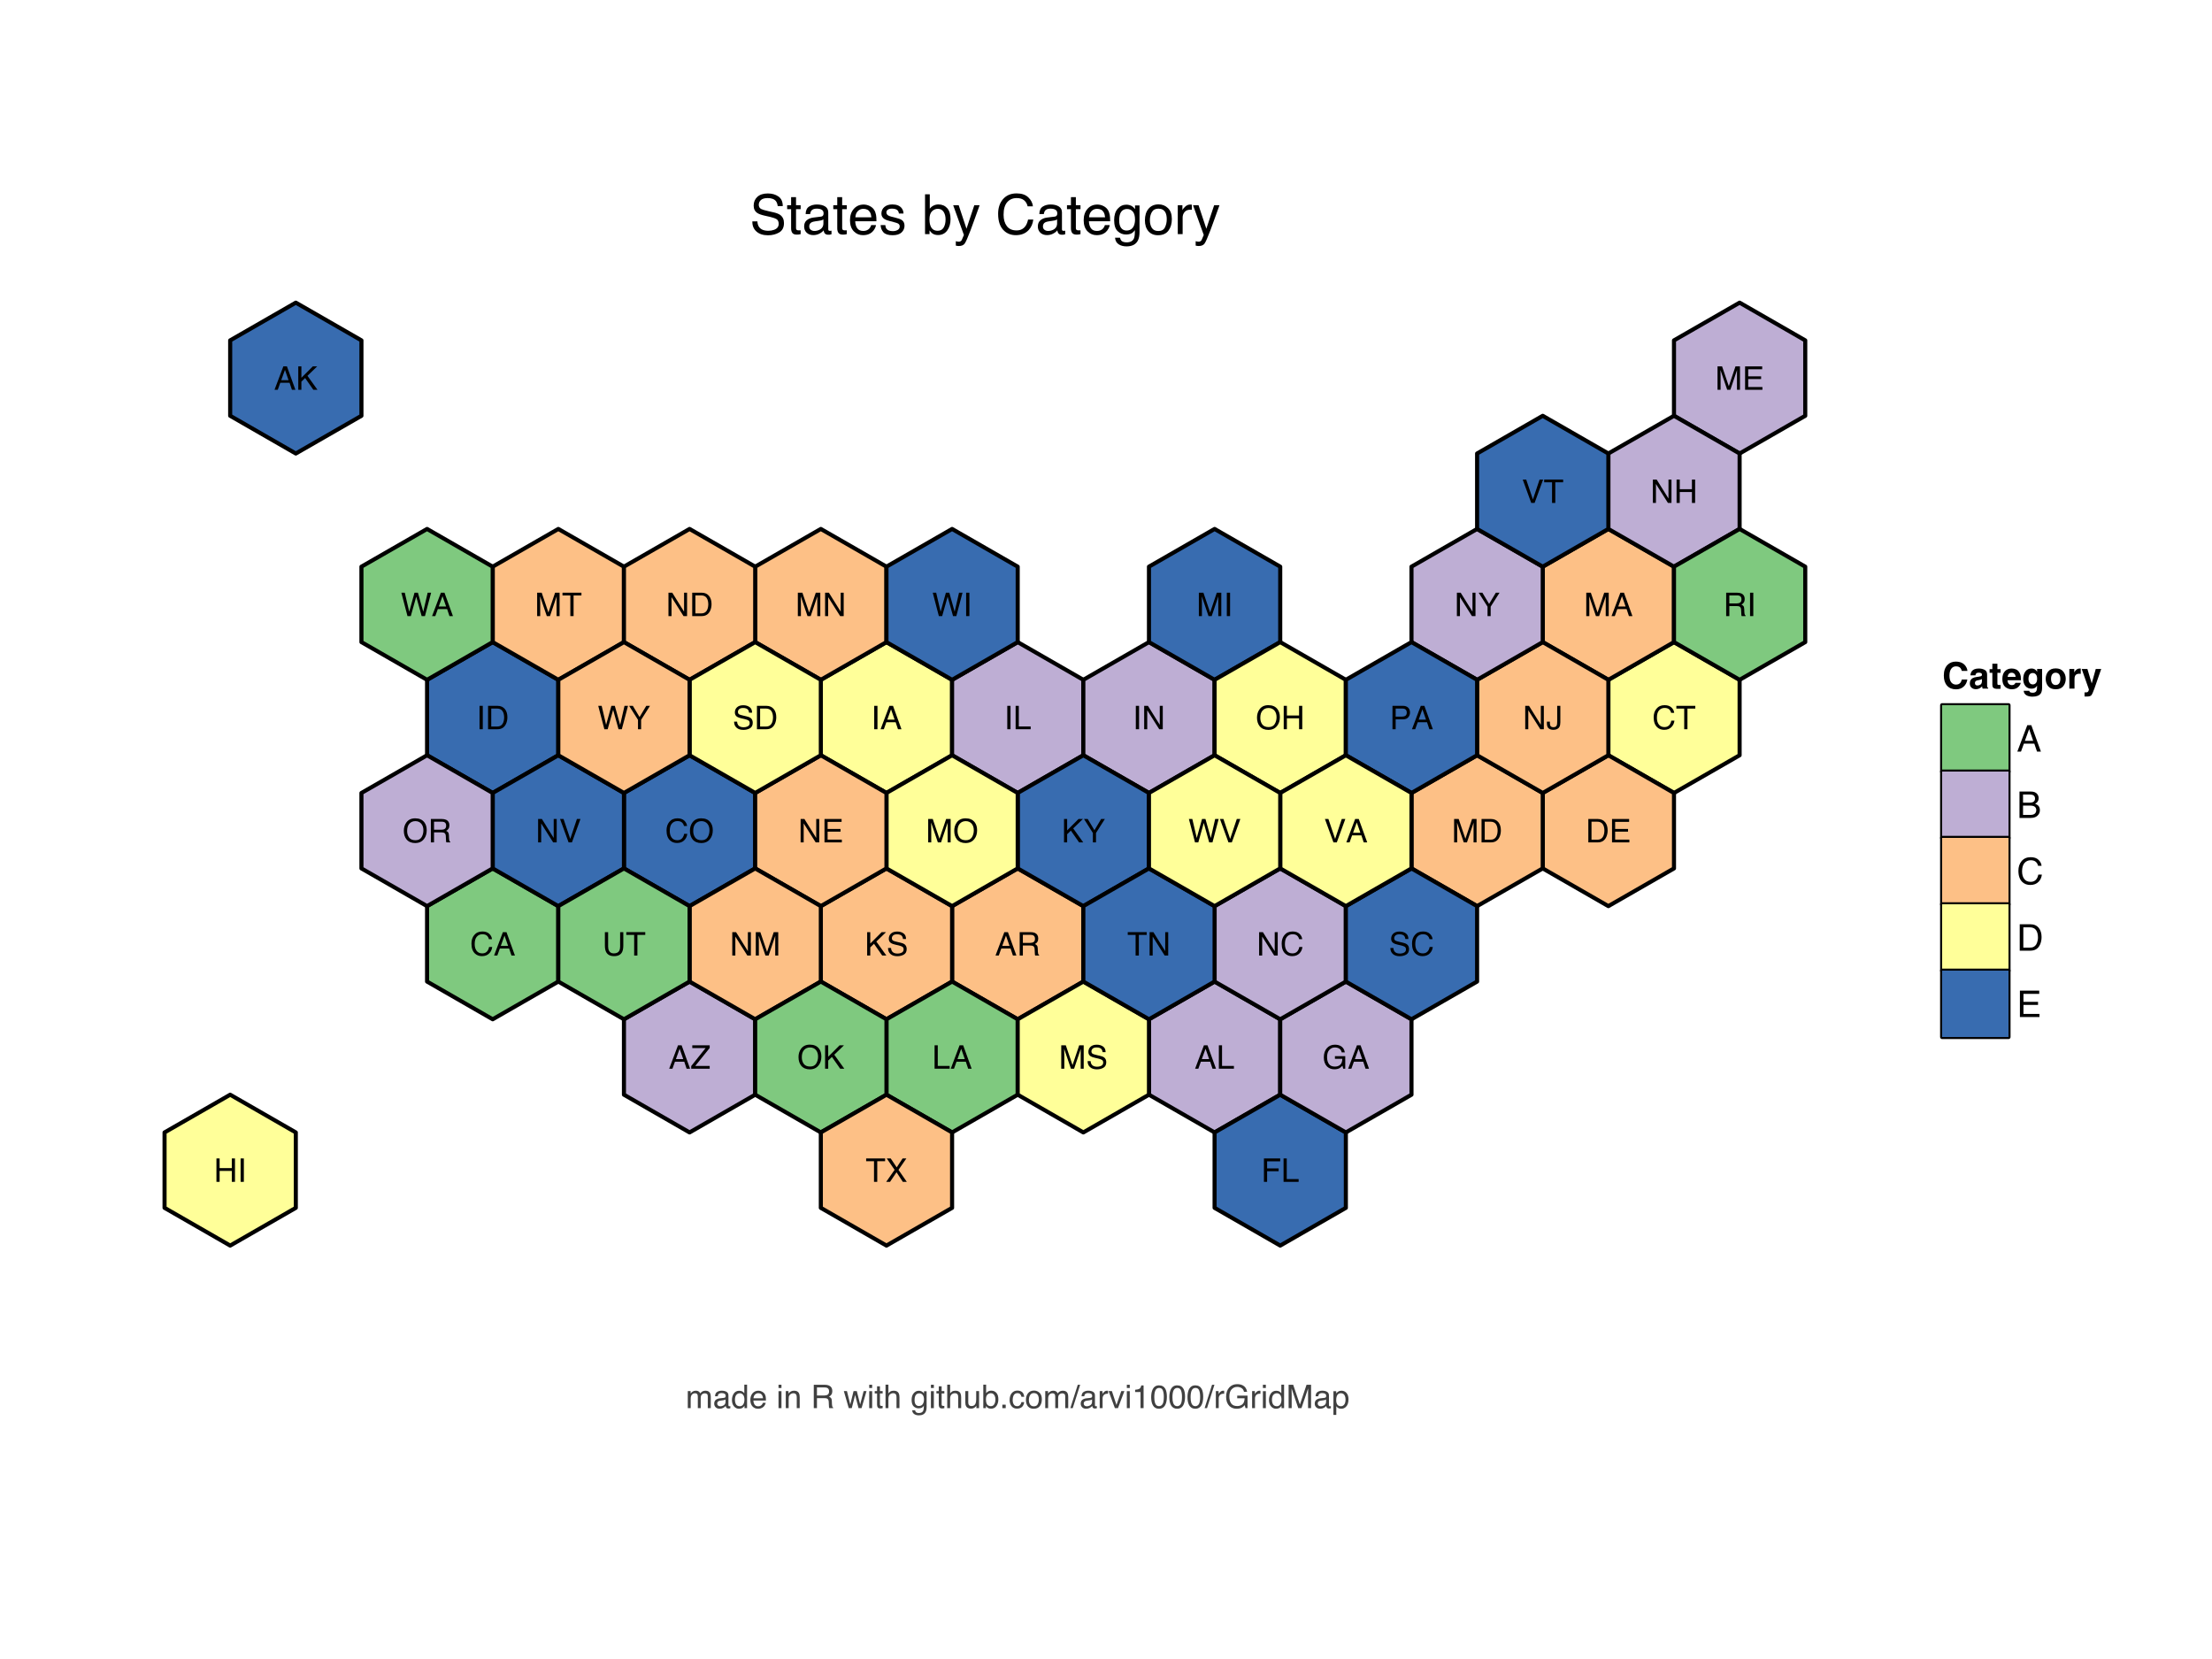 <?xml version="1.0" encoding="UTF-8"?>
<svg xmlns="http://www.w3.org/2000/svg" xmlns:xlink="http://www.w3.org/1999/xlink" width="576pt" height="432pt" viewBox="0 0 576 432" version="1.1">
<defs>
<g>
<symbol overflow="visible" id="glyph0-0">
<path style="stroke:none;" d="M 0.281 0 L 0.281 -6.094 L 5.109 -6.094 L 5.109 0 Z M 4.344 -0.766 L 4.344 -5.328 L 1.031 -5.328 L 1.031 -0.766 Z "/>
</symbol>
<symbol overflow="visible" id="glyph0-1">
<path style="stroke:none;" d="M 3.781 -2.5 L 2.844 -5.188 L 1.875 -2.5 Z M 2.422 -6.094 L 3.359 -6.094 L 5.562 0 L 4.656 0 L 4.047 -1.828 L 1.625 -1.828 L 0.969 0 L 0.125 0 Z M 2.844 -6.094 Z "/>
</symbol>
<symbol overflow="visible" id="glyph0-2">
<path style="stroke:none;" d="M 0.641 -6.094 L 1.453 -6.094 L 1.453 -3.125 L 4.422 -6.094 L 5.562 -6.094 L 3.031 -3.641 L 5.641 0 L 4.562 0 L 2.422 -3.062 L 1.453 -2.125 L 1.453 0 L 0.641 0 Z "/>
</symbol>
<symbol overflow="visible" id="glyph0-3">
<path style="stroke:none;" d="M 0.641 -6.094 L 1.469 -6.094 L 1.469 -0.719 L 4.562 -0.719 L 4.562 0 L 0.641 0 Z "/>
</symbol>
<symbol overflow="visible" id="glyph0-4">
<path style="stroke:none;" d="M 3.484 -3.297 C 3.867 -3.297 4.172 -3.375 4.391 -3.531 C 4.617 -3.688 4.734 -3.969 4.734 -4.375 C 4.734 -4.812 4.578 -5.109 4.266 -5.266 C 4.098 -5.348 3.875 -5.391 3.594 -5.391 L 1.578 -5.391 L 1.578 -3.297 Z M 0.75 -6.094 L 3.562 -6.094 C 4.031 -6.094 4.414 -6.023 4.719 -5.891 C 5.289 -5.629 5.578 -5.148 5.578 -4.453 C 5.578 -4.086 5.5 -3.785 5.344 -3.547 C 5.195 -3.316 4.988 -3.133 4.719 -3 C 4.957 -2.895 5.133 -2.766 5.25 -2.609 C 5.375 -2.453 5.441 -2.195 5.453 -1.844 L 5.484 -1.031 C 5.492 -0.801 5.516 -0.629 5.547 -0.516 C 5.598 -0.316 5.688 -0.191 5.812 -0.141 L 5.812 0 L 4.797 0 C 4.766 -0.051 4.738 -0.117 4.719 -0.203 C 4.707 -0.285 4.695 -0.445 4.688 -0.688 L 4.641 -1.703 C 4.617 -2.098 4.473 -2.363 4.203 -2.5 C 4.035 -2.57 3.785 -2.609 3.453 -2.609 L 1.578 -2.609 L 1.578 0 L 0.75 0 Z "/>
</symbol>
<symbol overflow="visible" id="glyph0-5">
<path style="stroke:none;" d="M 0.188 -0.688 L 3.938 -5.375 L 0.469 -5.375 L 0.469 -6.094 L 5 -6.094 L 5 -5.391 L 1.234 -0.719 L 5 -0.719 L 5 0 L 0.188 0 Z M 2.734 -6.094 Z "/>
</symbol>
<symbol overflow="visible" id="glyph0-6">
<path style="stroke:none;" d="M 3.219 -6.266 C 3.988 -6.266 4.586 -6.062 5.016 -5.656 C 5.441 -5.25 5.676 -4.785 5.719 -4.266 L 4.922 -4.266 C 4.828 -4.66 4.645 -4.973 4.375 -5.203 C 4.102 -5.43 3.719 -5.547 3.219 -5.547 C 2.625 -5.547 2.141 -5.332 1.766 -4.906 C 1.398 -4.488 1.219 -3.844 1.219 -2.969 C 1.219 -2.258 1.383 -1.68 1.719 -1.234 C 2.051 -0.785 2.547 -0.562 3.203 -0.562 C 3.816 -0.562 4.281 -0.797 4.594 -1.266 C 4.77 -1.516 4.895 -1.836 4.969 -2.234 L 5.781 -2.234 C 5.707 -1.598 5.469 -1.062 5.062 -0.625 C 4.582 -0.102 3.93 0.156 3.109 0.156 C 2.398 0.156 1.805 -0.055 1.328 -0.484 C 0.691 -1.055 0.375 -1.93 0.375 -3.109 C 0.375 -4.016 0.613 -4.754 1.094 -5.328 C 1.602 -5.953 2.312 -6.266 3.219 -6.266 Z M 3.047 -6.266 Z "/>
</symbol>
<symbol overflow="visible" id="glyph0-7">
<path style="stroke:none;" d="M 3.281 -6.266 C 4.352 -6.266 5.148 -5.914 5.672 -5.219 C 6.078 -4.688 6.281 -4 6.281 -3.156 C 6.281 -2.238 6.047 -1.484 5.578 -0.891 C 5.035 -0.18 4.266 0.172 3.266 0.172 C 2.328 0.172 1.586 -0.133 1.047 -0.75 C 0.566 -1.344 0.328 -2.098 0.328 -3.016 C 0.328 -3.836 0.535 -4.547 0.953 -5.141 C 1.473 -5.891 2.25 -6.266 3.281 -6.266 Z M 3.359 -0.562 C 4.086 -0.562 4.613 -0.82 4.938 -1.344 C 5.258 -1.863 5.422 -2.461 5.422 -3.141 C 5.422 -3.859 5.234 -4.438 4.859 -4.875 C 4.484 -5.312 3.973 -5.531 3.328 -5.531 C 2.691 -5.531 2.176 -5.312 1.781 -4.875 C 1.383 -4.445 1.188 -3.812 1.188 -2.969 C 1.188 -2.289 1.359 -1.719 1.703 -1.25 C 2.047 -0.789 2.598 -0.562 3.359 -0.562 Z M 3.297 -6.266 Z "/>
</symbol>
<symbol overflow="visible" id="glyph0-8">
<path style="stroke:none;" d="M 5.078 -6.094 L 5.078 -5.375 L 3.031 -5.375 L 3.031 0 L 2.188 0 L 2.188 -5.375 L 0.141 -5.375 L 0.141 -6.094 Z "/>
</symbol>
<symbol overflow="visible" id="glyph0-9">
<path style="stroke:none;" d="M 2.984 -0.703 C 3.266 -0.703 3.492 -0.734 3.672 -0.797 C 3.992 -0.898 4.258 -1.109 4.469 -1.422 C 4.625 -1.66 4.738 -1.973 4.812 -2.359 C 4.852 -2.586 4.875 -2.801 4.875 -3 C 4.875 -3.758 4.723 -4.348 4.422 -4.766 C 4.129 -5.18 3.648 -5.391 2.984 -5.391 L 1.516 -5.391 L 1.516 -0.703 Z M 0.688 -6.094 L 3.156 -6.094 C 3.988 -6.094 4.641 -5.797 5.109 -5.203 C 5.516 -4.672 5.719 -3.984 5.719 -3.141 C 5.719 -2.492 5.598 -1.91 5.359 -1.391 C 4.93 -0.461 4.191 0 3.141 0 L 0.688 0 Z "/>
</symbol>
<symbol overflow="visible" id="glyph0-10">
<path style="stroke:none;" d="M 0.719 -6.094 L 5.172 -6.094 L 5.172 -5.344 L 1.531 -5.344 L 1.531 -3.5 L 4.891 -3.5 L 4.891 -2.797 L 1.531 -2.797 L 1.531 -0.719 L 5.234 -0.719 L 5.234 0 L 0.719 0 Z M 2.984 -6.094 Z "/>
</symbol>
<symbol overflow="visible" id="glyph0-11">
<path style="stroke:none;" d="M 0.719 -6.094 L 4.953 -6.094 L 4.953 -5.344 L 1.547 -5.344 L 1.547 -3.5 L 4.547 -3.5 L 4.547 -2.766 L 1.547 -2.766 L 1.547 0 L 0.719 0 Z "/>
</symbol>
<symbol overflow="visible" id="glyph0-12">
<path style="stroke:none;" d="M 3.281 -6.25 C 3.852 -6.25 4.348 -6.141 4.766 -5.922 C 5.367 -5.609 5.738 -5.051 5.875 -4.25 L 5.062 -4.25 C 4.969 -4.695 4.758 -5.02 4.438 -5.219 C 4.125 -5.426 3.734 -5.531 3.266 -5.531 C 2.703 -5.531 2.223 -5.316 1.828 -4.891 C 1.441 -4.473 1.25 -3.844 1.25 -3 C 1.25 -2.27 1.41 -1.676 1.734 -1.219 C 2.055 -0.77 2.578 -0.547 3.297 -0.547 C 3.848 -0.547 4.301 -0.703 4.656 -1.016 C 5.02 -1.336 5.207 -1.859 5.219 -2.578 L 3.297 -2.578 L 3.297 -3.266 L 5.984 -3.266 L 5.984 0 L 5.453 0 L 5.25 -0.781 C 4.969 -0.477 4.719 -0.266 4.5 -0.141 C 4.145 0.055 3.688 0.156 3.125 0.156 C 2.406 0.156 1.785 -0.078 1.266 -0.547 C 0.691 -1.129 0.406 -1.93 0.406 -2.953 C 0.406 -3.973 0.68 -4.785 1.234 -5.391 C 1.766 -5.961 2.445 -6.25 3.281 -6.25 Z M 3.141 -6.266 Z "/>
</symbol>
<symbol overflow="visible" id="glyph0-13">
<path style="stroke:none;" d="M 0.672 -6.094 L 1.5 -6.094 L 1.5 -3.578 L 4.672 -3.578 L 4.672 -6.094 L 5.5 -6.094 L 5.5 0 L 4.672 0 L 4.672 -2.844 L 1.5 -2.844 L 1.5 0 L 0.672 0 Z "/>
</symbol>
<symbol overflow="visible" id="glyph0-14">
<path style="stroke:none;" d="M 0.828 -6.094 L 1.672 -6.094 L 1.672 0 L 0.828 0 Z "/>
</symbol>
<symbol overflow="visible" id="glyph0-15">
<path style="stroke:none;" d="M 0.641 -6.094 L 1.625 -6.094 L 4.703 -1.156 L 4.703 -6.094 L 5.484 -6.094 L 5.484 0 L 4.562 0 L 1.438 -4.938 L 1.438 0 L 0.641 0 Z M 3.016 -6.094 Z "/>
</symbol>
<symbol overflow="visible" id="glyph0-16">
<path style="stroke:none;" d="M 1.188 -1.969 C 1.207 -1.625 1.289 -1.344 1.438 -1.125 C 1.707 -0.719 2.188 -0.516 2.875 -0.516 C 3.188 -0.516 3.473 -0.562 3.734 -0.656 C 4.223 -0.82 4.469 -1.129 4.469 -1.578 C 4.469 -1.91 4.363 -2.145 4.156 -2.281 C 3.945 -2.414 3.617 -2.535 3.172 -2.641 L 2.344 -2.828 C 1.801 -2.953 1.422 -3.086 1.203 -3.234 C 0.805 -3.484 0.609 -3.863 0.609 -4.375 C 0.609 -4.926 0.797 -5.375 1.172 -5.719 C 1.555 -6.07 2.098 -6.25 2.797 -6.25 C 3.43 -6.25 3.973 -6.094 4.422 -5.781 C 4.867 -5.477 5.094 -4.988 5.094 -4.312 L 4.312 -4.312 C 4.27 -4.633 4.18 -4.883 4.047 -5.062 C 3.797 -5.375 3.367 -5.531 2.766 -5.531 C 2.273 -5.531 1.926 -5.426 1.719 -5.219 C 1.508 -5.02 1.406 -4.785 1.406 -4.516 C 1.406 -4.211 1.523 -3.992 1.766 -3.859 C 1.93 -3.773 2.301 -3.664 2.875 -3.531 L 3.734 -3.328 C 4.148 -3.234 4.469 -3.109 4.688 -2.953 C 5.07 -2.66 5.266 -2.242 5.266 -1.703 C 5.266 -1.023 5.02 -0.539 4.531 -0.25 C 4.039 0.031 3.473 0.172 2.828 0.172 C 2.066 0.172 1.473 -0.02 1.047 -0.406 C 0.617 -0.789 0.406 -1.312 0.406 -1.969 Z M 2.859 -6.266 Z "/>
</symbol>
<symbol overflow="visible" id="glyph0-17">
<path style="stroke:none;" d="M 0.172 -6.094 L 1.141 -6.094 L 2.891 -3.172 L 4.641 -6.094 L 5.609 -6.094 L 3.297 -2.453 L 3.297 0 L 2.484 0 L 2.484 -2.453 Z M 2.906 -6.094 Z "/>
</symbol>
<symbol overflow="visible" id="glyph0-18">
<path style="stroke:none;" d="M 0.625 -6.094 L 1.812 -6.094 L 3.562 -0.938 L 5.297 -6.094 L 6.469 -6.094 L 6.469 0 L 5.688 0 L 5.688 -3.594 C 5.688 -3.719 5.688 -3.926 5.688 -4.219 C 5.695 -4.508 5.703 -4.816 5.703 -5.141 L 3.969 0 L 3.141 0 L 1.391 -5.141 L 1.391 -4.953 C 1.391 -4.805 1.395 -4.578 1.406 -4.266 C 1.414 -3.961 1.422 -3.738 1.422 -3.594 L 1.422 0 L 0.625 0 Z "/>
</symbol>
<symbol overflow="visible" id="glyph0-19">
<path style="stroke:none;" d="M 3.641 -1.812 C 3.641 -1.301 3.562 -0.906 3.406 -0.625 C 3.125 -0.102 2.586 0.156 1.797 0.156 C 1.336 0.156 0.945 0.035 0.625 -0.203 C 0.301 -0.453 0.141 -0.895 0.141 -1.531 L 0.141 -1.969 L 0.922 -1.969 L 0.922 -1.531 C 0.922 -1.195 0.992 -0.945 1.141 -0.781 C 1.285 -0.613 1.516 -0.531 1.828 -0.531 C 2.273 -0.531 2.566 -0.68 2.703 -0.984 C 2.785 -1.172 2.828 -1.52 2.828 -2.031 L 2.828 -6.094 L 3.641 -6.094 Z "/>
</symbol>
<symbol overflow="visible" id="glyph0-20">
<path style="stroke:none;" d="M 1.125 -6.094 L 2.875 -0.906 L 4.609 -6.094 L 5.531 -6.094 L 3.312 0 L 2.438 0 L 0.219 -6.094 Z "/>
</symbol>
<symbol overflow="visible" id="glyph0-21">
<path style="stroke:none;" d="M 0.719 -6.094 L 3.469 -6.094 C 4.008 -6.094 4.445 -5.941 4.781 -5.641 C 5.113 -5.336 5.281 -4.906 5.281 -4.344 C 5.281 -3.875 5.129 -3.461 4.828 -3.109 C 4.535 -2.754 4.082 -2.578 3.469 -2.578 L 1.547 -2.578 L 1.547 0 L 0.719 0 Z M 4.438 -4.344 C 4.438 -4.789 4.273 -5.098 3.953 -5.266 C 3.766 -5.348 3.516 -5.391 3.203 -5.391 L 1.547 -5.391 L 1.547 -3.281 L 3.203 -3.281 C 3.566 -3.281 3.863 -3.359 4.094 -3.516 C 4.32 -3.672 4.438 -3.945 4.438 -4.344 Z "/>
</symbol>
<symbol overflow="visible" id="glyph0-22">
<path style="stroke:none;" d="M 1.172 0 L 0.172 0 L 2.359 -3.125 L 0.312 -6.094 L 1.344 -6.094 L 2.906 -3.766 L 4.438 -6.094 L 5.422 -6.094 L 3.375 -3.125 L 5.531 0 L 4.5 0 L 2.859 -2.5 Z "/>
</symbol>
<symbol overflow="visible" id="glyph0-23">
<path style="stroke:none;" d="M 1.547 -6.094 L 1.547 -2.328 C 1.547 -1.891 1.629 -1.52 1.797 -1.219 C 2.035 -0.781 2.445 -0.562 3.031 -0.562 C 3.738 -0.562 4.219 -0.801 4.469 -1.281 C 4.602 -1.539 4.672 -1.891 4.672 -2.328 L 4.672 -6.094 L 5.5 -6.094 L 5.5 -2.672 C 5.5 -1.922 5.398 -1.344 5.203 -0.938 C 4.836 -0.207 4.141 0.156 3.109 0.156 C 2.078 0.156 1.379 -0.207 1.016 -0.938 C 0.805 -1.344 0.703 -1.922 0.703 -2.672 L 0.703 -6.094 Z M 3.109 -6.094 Z "/>
</symbol>
<symbol overflow="visible" id="glyph0-24">
<path style="stroke:none;" d="M 1.047 -6.094 L 2.203 -1.141 L 3.578 -6.094 L 4.469 -6.094 L 5.859 -1.141 L 7 -6.094 L 7.906 -6.094 L 6.297 0 L 5.438 0 L 4.031 -5.062 L 2.609 0 L 1.75 0 L 0.156 -6.094 Z "/>
</symbol>
<symbol overflow="visible" id="glyph0-25">
<path style="stroke:none;" d="M 0.547 -4.438 L 1.281 -4.438 L 1.281 -3.812 C 1.457 -4.031 1.617 -4.191 1.766 -4.297 C 2.016 -4.461 2.297 -4.547 2.609 -4.547 C 2.961 -4.547 3.25 -4.457 3.469 -4.281 C 3.582 -4.188 3.691 -4.039 3.797 -3.844 C 3.961 -4.082 4.156 -4.258 4.375 -4.375 C 4.602 -4.488 4.859 -4.547 5.141 -4.547 C 5.734 -4.547 6.141 -4.328 6.359 -3.891 C 6.473 -3.66 6.531 -3.348 6.531 -2.953 L 6.531 0 L 5.75 0 L 5.75 -3.094 C 5.75 -3.383 5.676 -3.582 5.531 -3.688 C 5.383 -3.801 5.203 -3.859 4.984 -3.859 C 4.691 -3.859 4.438 -3.758 4.219 -3.562 C 4.008 -3.375 3.906 -3.047 3.906 -2.578 L 3.906 0 L 3.156 0 L 3.156 -2.906 C 3.156 -3.207 3.117 -3.426 3.047 -3.562 C 2.93 -3.77 2.719 -3.875 2.406 -3.875 C 2.125 -3.875 1.867 -3.766 1.641 -3.547 C 1.41 -3.328 1.297 -2.93 1.297 -2.359 L 1.297 0 L 0.547 0 Z "/>
</symbol>
<symbol overflow="visible" id="glyph0-26">
<path style="stroke:none;" d="M 1.125 -1.188 C 1.125 -0.969 1.203 -0.797 1.359 -0.672 C 1.516 -0.547 1.703 -0.484 1.922 -0.484 C 2.18 -0.484 2.438 -0.547 2.688 -0.672 C 3.094 -0.867 3.297 -1.195 3.297 -1.656 L 3.297 -2.266 C 3.211 -2.203 3.098 -2.148 2.953 -2.109 C 2.805 -2.078 2.664 -2.051 2.531 -2.031 L 2.078 -1.969 C 1.805 -1.938 1.602 -1.883 1.469 -1.812 C 1.238 -1.676 1.125 -1.469 1.125 -1.188 Z M 2.938 -2.688 C 3.102 -2.719 3.219 -2.789 3.281 -2.906 C 3.312 -2.977 3.328 -3.078 3.328 -3.203 C 3.328 -3.453 3.234 -3.633 3.047 -3.75 C 2.867 -3.863 2.613 -3.922 2.281 -3.922 C 1.883 -3.922 1.602 -3.816 1.438 -3.609 C 1.352 -3.492 1.297 -3.32 1.266 -3.094 L 0.562 -3.094 C 0.582 -3.633 0.758 -4.008 1.094 -4.219 C 1.438 -4.438 1.836 -4.547 2.297 -4.547 C 2.816 -4.547 3.238 -4.445 3.562 -4.25 C 3.883 -4.051 4.047 -3.742 4.047 -3.328 L 4.047 -0.766 C 4.047 -0.68 4.062 -0.613 4.094 -0.562 C 4.125 -0.52 4.191 -0.5 4.297 -0.5 C 4.328 -0.5 4.363 -0.5 4.406 -0.5 C 4.445 -0.508 4.492 -0.52 4.547 -0.531 L 4.547 0.016 C 4.43 0.055 4.344 0.078 4.281 0.078 C 4.219 0.086 4.133 0.094 4.031 0.094 C 3.77 0.094 3.582 0.004 3.469 -0.172 C 3.406 -0.273 3.363 -0.414 3.344 -0.594 C 3.188 -0.395 2.969 -0.219 2.688 -0.062 C 2.406 0.082 2.094 0.156 1.75 0.156 C 1.332 0.156 0.992 0.031 0.734 -0.219 C 0.473 -0.477 0.344 -0.797 0.344 -1.172 C 0.344 -1.578 0.469 -1.895 0.719 -2.125 C 0.977 -2.352 1.316 -2.492 1.734 -2.547 Z M 2.312 -4.547 Z "/>
</symbol>
<symbol overflow="visible" id="glyph0-27">
<path style="stroke:none;" d="M 1.016 -2.172 C 1.016 -1.691 1.113 -1.289 1.312 -0.969 C 1.52 -0.656 1.848 -0.5 2.297 -0.5 C 2.641 -0.5 2.922 -0.645 3.141 -0.938 C 3.367 -1.238 3.484 -1.664 3.484 -2.219 C 3.484 -2.781 3.367 -3.195 3.141 -3.469 C 2.91 -3.738 2.625 -3.875 2.281 -3.875 C 1.906 -3.875 1.598 -3.727 1.359 -3.438 C 1.129 -3.156 1.016 -2.734 1.016 -2.172 Z M 2.141 -4.531 C 2.484 -4.531 2.77 -4.457 3 -4.312 C 3.133 -4.227 3.285 -4.082 3.453 -3.875 L 3.453 -6.125 L 4.172 -6.125 L 4.172 0 L 3.5 0 L 3.5 -0.625 C 3.32 -0.344 3.113 -0.141 2.875 -0.016 C 2.645 0.098 2.375 0.156 2.062 0.156 C 1.562 0.156 1.129 -0.051 0.766 -0.469 C 0.41 -0.883 0.234 -1.438 0.234 -2.125 C 0.234 -2.77 0.395 -3.332 0.719 -3.812 C 1.051 -4.289 1.523 -4.531 2.141 -4.531 Z "/>
</symbol>
<symbol overflow="visible" id="glyph0-28">
<path style="stroke:none;" d="M 2.406 -4.547 C 2.719 -4.547 3.02 -4.469 3.312 -4.312 C 3.613 -4.164 3.844 -3.977 4 -3.75 C 4.145 -3.52 4.242 -3.258 4.297 -2.969 C 4.336 -2.758 4.359 -2.43 4.359 -1.984 L 1.094 -1.984 C 1.113 -1.535 1.223 -1.172 1.422 -0.891 C 1.617 -0.617 1.926 -0.484 2.344 -0.484 C 2.738 -0.484 3.051 -0.613 3.281 -0.875 C 3.414 -1.02 3.508 -1.191 3.562 -1.391 L 4.297 -1.391 C 4.273 -1.234 4.207 -1.051 4.094 -0.844 C 3.988 -0.645 3.867 -0.484 3.734 -0.359 C 3.504 -0.141 3.223 0.008 2.891 0.094 C 2.711 0.133 2.508 0.156 2.281 0.156 C 1.727 0.156 1.258 -0.039 0.875 -0.438 C 0.488 -0.844 0.297 -1.41 0.297 -2.141 C 0.297 -2.848 0.488 -3.426 0.875 -3.875 C 1.27 -4.32 1.781 -4.547 2.406 -4.547 Z M 3.594 -2.578 C 3.562 -2.898 3.488 -3.16 3.375 -3.359 C 3.176 -3.711 2.836 -3.891 2.359 -3.891 C 2.016 -3.891 1.723 -3.766 1.484 -3.516 C 1.254 -3.273 1.133 -2.961 1.125 -2.578 Z M 2.328 -4.547 Z "/>
</symbol>
<symbol overflow="visible" id="glyph0-29">
<path style="stroke:none;" d=""/>
</symbol>
<symbol overflow="visible" id="glyph0-30">
<path style="stroke:none;" d="M 0.547 -4.422 L 1.312 -4.422 L 1.312 0 L 0.547 0 Z M 0.547 -6.094 L 1.312 -6.094 L 1.312 -5.25 L 0.547 -5.25 Z "/>
</symbol>
<symbol overflow="visible" id="glyph0-31">
<path style="stroke:none;" d="M 0.547 -4.438 L 1.25 -4.438 L 1.25 -3.812 C 1.469 -4.07 1.691 -4.258 1.922 -4.375 C 2.16 -4.488 2.422 -4.547 2.703 -4.547 C 3.336 -4.547 3.766 -4.328 3.984 -3.891 C 4.109 -3.648 4.172 -3.301 4.172 -2.844 L 4.172 0 L 3.406 0 L 3.406 -2.797 C 3.406 -3.066 3.367 -3.285 3.297 -3.453 C 3.16 -3.734 2.914 -3.875 2.562 -3.875 C 2.383 -3.875 2.242 -3.852 2.141 -3.812 C 1.93 -3.758 1.75 -3.641 1.594 -3.453 C 1.469 -3.305 1.383 -3.156 1.344 -3 C 1.312 -2.844 1.297 -2.617 1.297 -2.328 L 1.297 0 L 0.547 0 Z M 2.297 -4.547 Z "/>
</symbol>
<symbol overflow="visible" id="glyph0-32">
<path style="stroke:none;" d="M 0.891 -4.438 L 1.75 -0.938 L 2.609 -4.438 L 3.453 -4.438 L 4.328 -0.969 L 5.234 -4.438 L 5.984 -4.438 L 4.688 0 L 3.906 0 L 3.016 -3.438 L 2.141 0 L 1.359 0 L 0.078 -4.438 Z "/>
</symbol>
<symbol overflow="visible" id="glyph0-33">
<path style="stroke:none;" d="M 0.703 -5.688 L 1.453 -5.688 L 1.453 -4.438 L 2.156 -4.438 L 2.156 -3.828 L 1.453 -3.828 L 1.453 -0.938 C 1.453 -0.781 1.504 -0.676 1.609 -0.625 C 1.672 -0.594 1.77 -0.578 1.906 -0.578 C 1.938 -0.578 1.973 -0.578 2.016 -0.578 C 2.055 -0.578 2.102 -0.582 2.156 -0.594 L 2.156 0 C 2.07 0.02 1.984 0.035 1.891 0.047 C 1.797 0.066 1.695 0.078 1.594 0.078 C 1.25 0.078 1.016 -0.008 0.891 -0.188 C 0.766 -0.375 0.703 -0.609 0.703 -0.891 L 0.703 -3.828 L 0.094 -3.828 L 0.094 -4.438 L 0.703 -4.438 Z "/>
</symbol>
<symbol overflow="visible" id="glyph0-34">
<path style="stroke:none;" d="M 0.547 -6.125 L 1.297 -6.125 L 1.297 -3.844 C 1.473 -4.062 1.629 -4.219 1.766 -4.312 C 2.016 -4.469 2.316 -4.547 2.672 -4.547 C 3.316 -4.547 3.754 -4.32 3.984 -3.875 C 4.109 -3.625 4.172 -3.281 4.172 -2.844 L 4.172 0 L 3.406 0 L 3.406 -2.797 C 3.406 -3.129 3.363 -3.367 3.281 -3.516 C 3.145 -3.766 2.891 -3.891 2.516 -3.891 C 2.203 -3.891 1.922 -3.781 1.672 -3.562 C 1.422 -3.352 1.297 -2.953 1.297 -2.359 L 1.297 0 L 0.547 0 Z "/>
</symbol>
<symbol overflow="visible" id="glyph0-35">
<path style="stroke:none;" d="M 2.109 -4.531 C 2.461 -4.531 2.77 -4.441 3.031 -4.266 C 3.164 -4.172 3.312 -4.031 3.469 -3.844 L 3.469 -4.406 L 4.156 -4.406 L 4.156 -0.359 C 4.156 0.203 4.07 0.645 3.906 0.969 C 3.594 1.57 3.004 1.875 2.141 1.875 C 1.66 1.875 1.258 1.766 0.938 1.547 C 0.613 1.336 0.43 1.004 0.391 0.547 L 1.156 0.547 C 1.188 0.742 1.254 0.898 1.359 1.016 C 1.535 1.18 1.801 1.266 2.156 1.266 C 2.727 1.266 3.102 1.062 3.281 0.656 C 3.383 0.414 3.438 -0.008 3.438 -0.625 C 3.281 -0.395 3.098 -0.223 2.891 -0.109 C 2.68 -0.004 2.406 0.047 2.062 0.047 C 1.582 0.047 1.16 -0.117 0.797 -0.453 C 0.43 -0.797 0.25 -1.363 0.25 -2.156 C 0.25 -2.895 0.43 -3.473 0.797 -3.891 C 1.16 -4.316 1.598 -4.531 2.109 -4.531 Z M 3.469 -2.234 C 3.469 -2.785 3.352 -3.191 3.125 -3.453 C 2.895 -3.723 2.602 -3.859 2.25 -3.859 C 1.727 -3.859 1.367 -3.613 1.172 -3.125 C 1.066 -2.863 1.016 -2.52 1.016 -2.094 C 1.016 -1.594 1.113 -1.211 1.312 -0.953 C 1.52 -0.691 1.797 -0.562 2.141 -0.562 C 2.68 -0.562 3.062 -0.801 3.281 -1.281 C 3.406 -1.551 3.469 -1.867 3.469 -2.234 Z M 2.203 -4.547 Z "/>
</symbol>
<symbol overflow="visible" id="glyph0-36">
<path style="stroke:none;" d="M 1.297 -4.438 L 1.297 -1.5 C 1.297 -1.27 1.332 -1.082 1.406 -0.938 C 1.539 -0.676 1.785 -0.547 2.141 -0.547 C 2.66 -0.547 3.016 -0.773 3.203 -1.234 C 3.305 -1.484 3.359 -1.828 3.359 -2.266 L 3.359 -4.438 L 4.109 -4.438 L 4.109 0 L 3.406 0 L 3.406 -0.656 C 3.312 -0.488 3.191 -0.348 3.047 -0.234 C 2.766 0.004 2.422 0.125 2.016 0.125 C 1.379 0.125 0.945 -0.086 0.719 -0.516 C 0.594 -0.742 0.531 -1.047 0.531 -1.422 L 0.531 -4.438 Z M 2.312 -4.547 Z "/>
</symbol>
<symbol overflow="visible" id="glyph0-37">
<path style="stroke:none;" d="M 0.484 -6.125 L 1.219 -6.125 L 1.219 -3.906 C 1.383 -4.113 1.578 -4.273 1.797 -4.391 C 2.023 -4.504 2.273 -4.562 2.547 -4.562 C 3.098 -4.562 3.547 -4.367 3.891 -3.984 C 4.234 -3.609 4.406 -3.051 4.406 -2.312 C 4.406 -1.602 4.234 -1.016 3.891 -0.547 C 3.547 -0.086 3.078 0.141 2.484 0.141 C 2.141 0.141 1.852 0.055 1.625 -0.109 C 1.488 -0.203 1.336 -0.352 1.172 -0.562 L 1.172 0 L 0.484 0 Z M 2.438 -0.516 C 2.832 -0.516 3.129 -0.676 3.328 -1 C 3.535 -1.32 3.641 -1.742 3.641 -2.266 C 3.641 -2.734 3.535 -3.117 3.328 -3.422 C 3.129 -3.734 2.836 -3.891 2.453 -3.891 C 2.109 -3.891 1.805 -3.766 1.547 -3.516 C 1.297 -3.266 1.172 -2.848 1.172 -2.266 C 1.172 -1.848 1.223 -1.508 1.328 -1.25 C 1.523 -0.758 1.895 -0.516 2.438 -0.516 Z "/>
</symbol>
<symbol overflow="visible" id="glyph0-38">
<path style="stroke:none;" d="M 0.719 -0.906 L 1.594 -0.906 L 1.594 0 L 0.719 0 Z "/>
</symbol>
<symbol overflow="visible" id="glyph0-39">
<path style="stroke:none;" d="M 2.266 -4.578 C 2.766 -4.578 3.172 -4.453 3.484 -4.203 C 3.797 -3.961 3.984 -3.547 4.047 -2.953 L 3.328 -2.953 C 3.285 -3.223 3.18 -3.445 3.016 -3.625 C 2.859 -3.812 2.609 -3.906 2.266 -3.906 C 1.785 -3.906 1.441 -3.672 1.234 -3.203 C 1.109 -2.898 1.047 -2.531 1.047 -2.094 C 1.047 -1.645 1.141 -1.27 1.328 -0.969 C 1.516 -0.664 1.812 -0.516 2.219 -0.516 C 2.52 -0.516 2.758 -0.609 2.938 -0.797 C 3.125 -0.984 3.254 -1.242 3.328 -1.578 L 4.047 -1.578 C 3.961 -0.984 3.754 -0.551 3.422 -0.281 C 3.098 -0.008 2.676 0.125 2.156 0.125 C 1.57 0.125 1.109 -0.082 0.766 -0.5 C 0.422 -0.926 0.25 -1.457 0.25 -2.094 C 0.25 -2.875 0.438 -3.484 0.812 -3.922 C 1.188 -4.359 1.672 -4.578 2.266 -4.578 Z M 2.141 -4.547 Z "/>
</symbol>
<symbol overflow="visible" id="glyph0-40">
<path style="stroke:none;" d="M 2.312 -0.484 C 2.812 -0.484 3.148 -0.672 3.328 -1.047 C 3.516 -1.422 3.609 -1.836 3.609 -2.297 C 3.609 -2.711 3.539 -3.051 3.406 -3.312 C 3.195 -3.719 2.832 -3.922 2.312 -3.922 C 1.863 -3.922 1.535 -3.742 1.328 -3.391 C 1.117 -3.047 1.016 -2.629 1.016 -2.141 C 1.016 -1.66 1.117 -1.266 1.328 -0.953 C 1.535 -0.641 1.863 -0.484 2.312 -0.484 Z M 2.344 -4.578 C 2.914 -4.578 3.398 -4.383 3.797 -4 C 4.191 -3.613 4.391 -3.051 4.391 -2.312 C 4.391 -1.594 4.211 -1 3.859 -0.531 C 3.516 -0.07 2.973 0.156 2.234 0.156 C 1.629 0.156 1.145 -0.047 0.781 -0.453 C 0.426 -0.867 0.25 -1.426 0.25 -2.125 C 0.25 -2.875 0.438 -3.469 0.812 -3.906 C 1.188 -4.352 1.695 -4.578 2.344 -4.578 Z M 2.312 -4.547 Z "/>
</symbol>
<symbol overflow="visible" id="glyph0-41">
<path style="stroke:none;" d="M 1.938 -6.094 L 2.562 -6.094 L 0.625 0 L 0 0 Z "/>
</symbol>
<symbol overflow="visible" id="glyph0-42">
<path style="stroke:none;" d="M 0.562 -4.438 L 1.281 -4.438 L 1.281 -3.672 C 1.332 -3.828 1.473 -4.008 1.703 -4.219 C 1.93 -4.438 2.191 -4.547 2.484 -4.547 C 2.504 -4.547 2.531 -4.539 2.562 -4.531 C 2.594 -4.531 2.648 -4.531 2.734 -4.531 L 2.734 -3.734 C 2.691 -3.742 2.648 -3.75 2.609 -3.75 C 2.566 -3.75 2.523 -3.75 2.484 -3.75 C 2.109 -3.75 1.816 -3.629 1.609 -3.391 C 1.41 -3.148 1.312 -2.875 1.312 -2.562 L 1.312 0 L 0.562 0 Z "/>
</symbol>
<symbol overflow="visible" id="glyph0-43">
<path style="stroke:none;" d="M 0.906 -4.438 L 2.094 -0.828 L 3.344 -4.438 L 4.156 -4.438 L 2.484 0 L 1.688 0 L 0.047 -4.438 Z "/>
</symbol>
<symbol overflow="visible" id="glyph0-44">
<path style="stroke:none;" d="M 0.812 -4.203 L 0.812 -4.781 C 1.352 -4.832 1.727 -4.922 1.938 -5.047 C 2.156 -5.172 2.316 -5.461 2.422 -5.922 L 3.016 -5.922 L 3.016 0 L 2.219 0 L 2.219 -4.203 Z "/>
</symbol>
<symbol overflow="visible" id="glyph0-45">
<path style="stroke:none;" d="M 2.297 -5.938 C 3.066 -5.938 3.625 -5.625 3.969 -5 C 4.227 -4.508 4.359 -3.836 4.359 -2.984 C 4.359 -2.172 4.238 -1.5 4 -0.969 C 3.656 -0.219 3.086 0.156 2.297 0.156 C 1.578 0.156 1.047 -0.148 0.703 -0.766 C 0.41 -1.285 0.266 -1.977 0.266 -2.844 C 0.266 -3.52 0.352 -4.102 0.531 -4.594 C 0.852 -5.488 1.441 -5.938 2.297 -5.938 Z M 2.297 -0.516 C 2.68 -0.516 2.988 -0.688 3.219 -1.031 C 3.445 -1.375 3.562 -2.016 3.562 -2.953 C 3.562 -3.629 3.477 -4.18 3.312 -4.609 C 3.145 -5.047 2.82 -5.266 2.344 -5.266 C 1.906 -5.266 1.582 -5.055 1.375 -4.641 C 1.176 -4.234 1.078 -3.629 1.078 -2.828 C 1.078 -2.211 1.141 -1.723 1.266 -1.359 C 1.461 -0.797 1.805 -0.516 2.297 -0.516 Z "/>
</symbol>
<symbol overflow="visible" id="glyph0-46">
<path style="stroke:none;" d="M 2.422 -0.5 C 2.773 -0.5 3.066 -0.645 3.297 -0.938 C 3.523 -1.227 3.641 -1.664 3.641 -2.25 C 3.641 -2.602 3.586 -2.906 3.484 -3.156 C 3.297 -3.645 2.941 -3.891 2.422 -3.891 C 1.898 -3.891 1.547 -3.633 1.359 -3.125 C 1.254 -2.844 1.203 -2.488 1.203 -2.062 C 1.203 -1.719 1.254 -1.426 1.359 -1.188 C 1.555 -0.727 1.91 -0.5 2.422 -0.5 Z M 0.484 -4.422 L 1.219 -4.422 L 1.219 -3.828 C 1.363 -4.035 1.523 -4.191 1.703 -4.297 C 1.953 -4.461 2.25 -4.547 2.594 -4.547 C 3.094 -4.547 3.52 -4.352 3.875 -3.969 C 4.227 -3.582 4.406 -3.031 4.406 -2.312 C 4.406 -1.352 4.148 -0.664 3.641 -0.25 C 3.316 0.02 2.945 0.156 2.531 0.156 C 2.188 0.156 1.906 0.078 1.688 -0.078 C 1.551 -0.148 1.398 -0.289 1.234 -0.5 L 1.234 1.766 L 0.484 1.766 Z "/>
</symbol>
<symbol overflow="visible" id="glyph1-0">
<path style="stroke:none;" d="M 0.719 0 L 0.719 -6.906 L 6.281 -6.906 L 6.281 0 Z M 5.422 -0.859 L 5.422 -6.047 L 1.578 -6.047 L 1.578 -0.859 Z "/>
</symbol>
<symbol overflow="visible" id="glyph1-1">
<path style="stroke:none;" d="M 0.438 -3.391 C 0.438 -4.598 0.758 -5.531 1.406 -6.188 C 1.969 -6.75 2.68 -7.031 3.547 -7.031 C 4.703 -7.031 5.551 -6.648 6.094 -5.891 C 6.395 -5.461 6.555 -5.035 6.578 -4.609 L 5.125 -4.609 C 5.031 -4.93 4.91 -5.18 4.766 -5.359 C 4.504 -5.648 4.117 -5.797 3.609 -5.797 C 3.078 -5.797 2.66 -5.582 2.359 -5.156 C 2.055 -4.738 1.906 -4.145 1.906 -3.375 C 1.906 -2.602 2.062 -2.02 2.375 -1.625 C 2.695 -1.238 3.109 -1.047 3.609 -1.047 C 4.109 -1.047 4.492 -1.211 4.766 -1.547 C 4.91 -1.723 5.031 -1.992 5.125 -2.359 L 6.562 -2.359 C 6.438 -1.598 6.113 -0.984 5.594 -0.516 C 5.082 -0.047 4.426 0.188 3.625 0.188 C 2.633 0.188 1.852 -0.129 1.281 -0.766 C 0.719 -1.398 0.438 -2.273 0.438 -3.391 Z M 3.5 -7.109 Z "/>
</symbol>
<symbol overflow="visible" id="glyph1-2">
<path style="stroke:none;" d="M 3.438 -2.484 C 3.352 -2.43 3.266 -2.391 3.172 -2.359 C 3.086 -2.328 2.973 -2.297 2.828 -2.266 L 2.531 -2.203 C 2.25 -2.148 2.047 -2.094 1.922 -2.031 C 1.711 -1.906 1.609 -1.711 1.609 -1.453 C 1.609 -1.223 1.672 -1.055 1.797 -0.953 C 1.93 -0.859 2.086 -0.812 2.266 -0.812 C 2.555 -0.812 2.82 -0.895 3.062 -1.062 C 3.301 -1.227 3.426 -1.535 3.438 -1.984 Z M 2.625 -3.109 C 2.875 -3.141 3.051 -3.176 3.156 -3.219 C 3.344 -3.301 3.438 -3.43 3.438 -3.609 C 3.438 -3.816 3.363 -3.957 3.219 -4.031 C 3.07 -4.113 2.859 -4.156 2.578 -4.156 C 2.266 -4.156 2.047 -4.078 1.922 -3.922 C 1.828 -3.805 1.766 -3.648 1.734 -3.453 L 0.438 -3.453 C 0.469 -3.898 0.594 -4.266 0.812 -4.547 C 1.164 -5.004 1.77 -5.234 2.625 -5.234 C 3.188 -5.234 3.688 -5.117 4.125 -4.891 C 4.562 -4.672 4.781 -4.254 4.781 -3.641 L 4.781 -1.297 C 4.781 -1.129 4.781 -0.93 4.781 -0.703 C 4.789 -0.523 4.816 -0.406 4.859 -0.344 C 4.898 -0.281 4.969 -0.234 5.062 -0.203 L 5.062 0 L 3.609 0 C 3.566 -0.102 3.535 -0.195 3.516 -0.281 C 3.504 -0.375 3.492 -0.477 3.484 -0.594 C 3.297 -0.395 3.082 -0.227 2.844 -0.094 C 2.562 0.07 2.238 0.156 1.875 0.156 C 1.414 0.156 1.035 0.023 0.734 -0.234 C 0.43 -0.492 0.281 -0.867 0.281 -1.359 C 0.281 -1.984 0.52 -2.438 1 -2.719 C 1.27 -2.875 1.66 -2.984 2.172 -3.047 Z M 2.703 -5.234 Z "/>
</symbol>
<symbol overflow="visible" id="glyph1-3">
<path style="stroke:none;" d="M 0.094 -4.109 L 0.094 -5.062 L 0.812 -5.062 L 0.812 -6.484 L 2.125 -6.484 L 2.125 -5.062 L 2.953 -5.062 L 2.953 -4.109 L 2.125 -4.109 L 2.125 -1.406 C 2.125 -1.195 2.148 -1.066 2.203 -1.016 C 2.266 -0.961 2.43 -0.938 2.703 -0.938 C 2.742 -0.938 2.785 -0.938 2.828 -0.938 C 2.867 -0.945 2.91 -0.953 2.953 -0.953 L 2.953 0.047 L 2.328 0.062 C 1.691 0.094 1.258 -0.008 1.031 -0.25 C 0.883 -0.406 0.812 -0.645 0.812 -0.969 L 0.812 -4.109 Z "/>
</symbol>
<symbol overflow="visible" id="glyph1-4">
<path style="stroke:none;" d="M 2.641 -4.141 C 2.328 -4.141 2.082 -4.039 1.906 -3.844 C 1.738 -3.656 1.633 -3.395 1.594 -3.062 L 3.672 -3.062 C 3.648 -3.414 3.539 -3.68 3.344 -3.859 C 3.156 -4.047 2.922 -4.141 2.641 -4.141 Z M 2.641 -5.234 C 3.066 -5.234 3.445 -5.156 3.781 -5 C 4.125 -4.844 4.406 -4.594 4.625 -4.25 C 4.82 -3.945 4.953 -3.594 5.016 -3.188 C 5.047 -2.957 5.062 -2.625 5.062 -2.188 L 1.562 -2.188 C 1.582 -1.676 1.742 -1.316 2.047 -1.109 C 2.234 -0.973 2.457 -0.906 2.719 -0.906 C 2.988 -0.906 3.207 -0.984 3.375 -1.141 C 3.469 -1.234 3.551 -1.352 3.625 -1.5 L 5 -1.5 C 4.957 -1.195 4.797 -0.891 4.516 -0.578 C 4.078 -0.078 3.469 0.172 2.688 0.172 C 2.031 0.172 1.453 -0.035 0.953 -0.453 C 0.461 -0.879 0.219 -1.562 0.219 -2.5 C 0.219 -3.383 0.441 -4.062 0.891 -4.531 C 1.336 -5 1.922 -5.234 2.641 -5.234 Z M 2.734 -5.234 Z "/>
</symbol>
<symbol overflow="visible" id="glyph1-5">
<path style="stroke:none;" d="M 2.812 -1.094 C 3.125 -1.094 3.391 -1.207 3.609 -1.438 C 3.828 -1.676 3.938 -2.055 3.938 -2.578 C 3.938 -3.055 3.832 -3.422 3.625 -3.672 C 3.414 -3.93 3.141 -4.062 2.797 -4.062 C 2.328 -4.062 2.004 -3.844 1.828 -3.406 C 1.734 -3.164 1.688 -2.875 1.688 -2.531 C 1.688 -2.238 1.738 -1.977 1.844 -1.75 C 2.02 -1.312 2.344 -1.094 2.812 -1.094 Z M 2.484 -5.234 C 2.734 -5.234 2.957 -5.191 3.156 -5.109 C 3.477 -4.973 3.738 -4.727 3.938 -4.375 L 3.938 -5.109 L 5.234 -5.109 L 5.234 -0.266 C 5.234 0.391 5.125 0.891 4.906 1.234 C 4.52 1.805 3.789 2.094 2.719 2.094 C 2.062 2.094 1.523 1.961 1.109 1.703 C 0.703 1.453 0.477 1.07 0.438 0.562 L 1.891 0.562 C 1.922 0.719 1.977 0.828 2.062 0.891 C 2.207 1.016 2.453 1.078 2.797 1.078 C 3.273 1.078 3.594 0.914 3.75 0.594 C 3.863 0.383 3.922 0.039 3.922 -0.438 L 3.922 -0.766 C 3.785 -0.547 3.645 -0.383 3.5 -0.281 C 3.238 -0.082 2.895 0.016 2.469 0.016 C 1.812 0.016 1.285 -0.211 0.891 -0.672 C 0.504 -1.129 0.312 -1.75 0.312 -2.531 C 0.312 -3.289 0.5 -3.93 0.875 -4.453 C 1.25 -4.973 1.785 -5.234 2.484 -5.234 Z M 2.906 -5.234 Z "/>
</symbol>
<symbol overflow="visible" id="glyph1-6">
<path style="stroke:none;" d="M 2.906 -0.938 C 3.301 -0.938 3.602 -1.078 3.812 -1.359 C 4.02 -1.641 4.125 -2.035 4.125 -2.547 C 4.125 -3.055 4.02 -3.445 3.812 -3.719 C 3.602 -4 3.301 -4.141 2.906 -4.141 C 2.52 -4.141 2.223 -4 2.016 -3.719 C 1.805 -3.445 1.703 -3.055 1.703 -2.547 C 1.703 -2.035 1.805 -1.641 2.016 -1.359 C 2.223 -1.078 2.52 -0.938 2.906 -0.938 Z M 5.531 -2.547 C 5.531 -1.797 5.312 -1.156 4.875 -0.625 C 4.445 -0.094 3.797 0.172 2.922 0.172 C 2.047 0.172 1.391 -0.094 0.953 -0.625 C 0.523 -1.156 0.312 -1.797 0.312 -2.547 C 0.312 -3.285 0.523 -3.922 0.953 -4.453 C 1.391 -4.992 2.047 -5.266 2.922 -5.266 C 3.797 -5.266 4.445 -4.992 4.875 -4.453 C 5.312 -3.922 5.531 -3.285 5.531 -2.547 Z M 2.922 -5.234 Z "/>
</symbol>
<symbol overflow="visible" id="glyph1-7">
<path style="stroke:none;" d="M 3.391 -5.234 C 3.422 -5.234 3.441 -5.227 3.453 -5.219 C 3.473 -5.219 3.516 -5.219 3.578 -5.219 L 3.578 -3.844 C 3.492 -3.852 3.414 -3.859 3.344 -3.859 C 3.281 -3.867 3.227 -3.875 3.188 -3.875 C 2.656 -3.875 2.297 -3.695 2.109 -3.344 C 2.004 -3.145 1.953 -2.844 1.953 -2.438 L 1.953 0 L 0.609 0 L 0.609 -5.109 L 1.891 -5.109 L 1.891 -4.219 C 2.086 -4.562 2.266 -4.789 2.422 -4.906 C 2.672 -5.125 2.992 -5.234 3.391 -5.234 Z "/>
</symbol>
<symbol overflow="visible" id="glyph1-8">
<path style="stroke:none;" d="M 0.828 0.984 L 1 0.984 C 1.125 0.992 1.242 0.988 1.359 0.969 C 1.484 0.957 1.586 0.922 1.672 0.859 C 1.754 0.805 1.828 0.695 1.891 0.531 C 1.953 0.363 1.977 0.258 1.969 0.219 L 0.094 -5.109 L 1.578 -5.109 L 2.703 -1.344 L 3.75 -5.109 L 5.172 -5.109 L 3.422 -0.078 C 3.078 0.891 2.805 1.488 2.609 1.719 C 2.422 1.945 2.031 2.062 1.438 2.062 C 1.32 2.062 1.227 2.062 1.156 2.062 C 1.082 2.062 0.973 2.055 0.828 2.047 Z M 2.641 -5.234 Z "/>
</symbol>
<symbol overflow="visible" id="glyph2-0">
<path style="stroke:none;" d="M 0.312 0 L 0.312 -6.875 L 5.766 -6.875 L 5.766 0 Z M 4.906 -0.859 L 4.906 -6.016 L 1.172 -6.016 L 1.172 -0.859 Z "/>
</symbol>
<symbol overflow="visible" id="glyph2-1">
<path style="stroke:none;" d="M 4.266 -2.812 L 3.219 -5.859 L 2.109 -2.812 Z M 2.734 -6.875 L 3.781 -6.875 L 6.281 0 L 5.266 0 L 4.562 -2.062 L 1.844 -2.062 L 1.094 0 L 0.141 0 Z M 3.219 -6.875 Z "/>
</symbol>
<symbol overflow="visible" id="glyph2-2">
<path style="stroke:none;" d="M 3.312 -3.969 C 3.707 -3.969 4.016 -4.023 4.234 -4.141 C 4.578 -4.305 4.75 -4.613 4.75 -5.062 C 4.75 -5.508 4.566 -5.812 4.203 -5.969 C 3.992 -6.062 3.688 -6.109 3.281 -6.109 L 1.625 -6.109 L 1.625 -3.969 Z M 3.625 -0.797 C 4.195 -0.797 4.609 -0.961 4.859 -1.297 C 5.004 -1.504 5.078 -1.754 5.078 -2.047 C 5.078 -2.547 4.852 -2.891 4.406 -3.078 C 4.176 -3.172 3.863 -3.219 3.469 -3.219 L 1.625 -3.219 L 1.625 -0.797 Z M 0.703 -6.875 L 3.656 -6.875 C 4.469 -6.875 5.039 -6.633 5.375 -6.156 C 5.582 -5.875 5.688 -5.547 5.688 -5.172 C 5.688 -4.742 5.562 -4.391 5.312 -4.109 C 5.188 -3.961 5.004 -3.828 4.766 -3.703 C 5.109 -3.566 5.367 -3.414 5.547 -3.25 C 5.859 -2.945 6.016 -2.535 6.016 -2.016 C 6.016 -1.566 5.875 -1.164 5.594 -0.812 C 5.176 -0.27 4.516 0 3.609 0 L 0.703 0 Z "/>
</symbol>
<symbol overflow="visible" id="glyph2-3">
<path style="stroke:none;" d="M 3.625 -7.062 C 4.5 -7.062 5.176 -6.832 5.656 -6.375 C 6.133 -5.914 6.398 -5.395 6.453 -4.812 L 5.547 -4.812 C 5.441 -5.258 5.234 -5.613 4.922 -5.875 C 4.617 -6.133 4.191 -6.266 3.641 -6.266 C 2.961 -6.266 2.414 -6.023 2 -5.547 C 1.582 -5.066 1.375 -4.336 1.375 -3.359 C 1.375 -2.547 1.562 -1.891 1.938 -1.391 C 2.312 -0.891 2.875 -0.641 3.625 -0.641 C 4.312 -0.641 4.832 -0.906 5.188 -1.438 C 5.375 -1.707 5.516 -2.07 5.609 -2.531 L 6.531 -2.531 C 6.445 -1.801 6.176 -1.191 5.719 -0.703 C 5.176 -0.117 4.441 0.172 3.516 0.172 C 2.711 0.172 2.039 -0.066 1.5 -0.547 C 0.781 -1.191 0.422 -2.18 0.422 -3.516 C 0.422 -4.523 0.691 -5.359 1.234 -6.016 C 1.805 -6.711 2.602 -7.062 3.625 -7.062 Z M 3.438 -7.062 Z "/>
</symbol>
<symbol overflow="visible" id="glyph2-4">
<path style="stroke:none;" d="M 3.375 -0.797 C 3.688 -0.797 3.945 -0.828 4.156 -0.891 C 4.508 -1.016 4.805 -1.25 5.047 -1.594 C 5.223 -1.875 5.352 -2.234 5.438 -2.672 C 5.488 -2.922 5.516 -3.16 5.516 -3.391 C 5.516 -4.242 5.344 -4.906 5 -5.375 C 4.664 -5.844 4.117 -6.078 3.359 -6.078 L 1.703 -6.078 L 1.703 -0.797 Z M 0.766 -6.875 L 3.562 -6.875 C 4.508 -6.875 5.242 -6.539 5.766 -5.875 C 6.223 -5.27 6.453 -4.492 6.453 -3.547 C 6.453 -2.816 6.316 -2.156 6.047 -1.562 C 5.566 -0.52 4.734 0 3.547 0 L 0.766 0 Z "/>
</symbol>
<symbol overflow="visible" id="glyph2-5">
<path style="stroke:none;" d="M 0.812 -6.875 L 5.844 -6.875 L 5.844 -6.031 L 1.734 -6.031 L 1.734 -3.953 L 5.531 -3.953 L 5.531 -3.156 L 1.734 -3.156 L 1.734 -0.812 L 5.906 -0.812 L 5.906 0 L 0.812 0 Z M 3.359 -6.875 Z "/>
</symbol>
<symbol overflow="visible" id="glyph3-0">
<path style="stroke:none;" d="M 0.469 0 L 0.469 -10.328 L 8.672 -10.328 L 8.672 0 Z M 7.375 -1.297 L 7.375 -9.047 L 1.766 -9.047 L 1.766 -1.297 Z "/>
</symbol>
<symbol overflow="visible" id="glyph3-1">
<path style="stroke:none;" d="M 2.016 -3.328 C 2.047 -2.742 2.18 -2.27 2.422 -1.906 C 2.891 -1.219 3.707 -0.875 4.875 -0.875 C 5.406 -0.875 5.883 -0.953 6.312 -1.109 C 7.145 -1.398 7.562 -1.922 7.562 -2.672 C 7.562 -3.234 7.391 -3.633 7.047 -3.875 C 6.68 -4.102 6.117 -4.305 5.359 -4.484 L 3.969 -4.797 C 3.051 -5.004 2.406 -5.234 2.031 -5.484 C 1.375 -5.91 1.047 -6.555 1.047 -7.422 C 1.047 -8.348 1.363 -9.109 2 -9.703 C 2.645 -10.297 3.555 -10.594 4.734 -10.594 C 5.816 -10.594 6.734 -10.332 7.484 -9.812 C 8.242 -9.289 8.625 -8.453 8.625 -7.297 L 7.312 -7.297 C 7.238 -7.848 7.086 -8.273 6.859 -8.578 C 6.43 -9.117 5.707 -9.391 4.688 -9.391 C 3.863 -9.391 3.27 -9.211 2.906 -8.859 C 2.551 -8.516 2.375 -8.113 2.375 -7.656 C 2.375 -7.145 2.582 -6.773 3 -6.547 C 3.281 -6.391 3.906 -6.203 4.875 -5.984 L 6.328 -5.656 C 7.023 -5.488 7.566 -5.27 7.953 -5 C 8.609 -4.508 8.938 -3.805 8.938 -2.891 C 8.938 -1.742 8.52 -0.926 7.688 -0.438 C 6.852 0.051 5.883 0.297 4.781 0.297 C 3.5 0.297 2.492 -0.031 1.766 -0.688 C 1.035 -1.332 0.68 -2.211 0.703 -3.328 Z M 4.844 -10.609 Z "/>
</symbol>
<symbol overflow="visible" id="glyph3-2">
<path style="stroke:none;" d="M 1.188 -9.641 L 2.469 -9.641 L 2.469 -7.531 L 3.672 -7.531 L 3.672 -6.5 L 2.469 -6.5 L 2.469 -1.578 C 2.469 -1.316 2.555 -1.145 2.734 -1.062 C 2.828 -1.008 2.988 -0.984 3.219 -0.984 C 3.281 -0.984 3.348 -0.984 3.422 -0.984 C 3.492 -0.984 3.578 -0.988 3.672 -1 L 3.672 0 C 3.523 0.039 3.367 0.07 3.203 0.094 C 3.047 0.113 2.879 0.125 2.703 0.125 C 2.109 0.125 1.707 -0.023 1.5 -0.328 C 1.289 -0.629 1.188 -1.023 1.188 -1.516 L 1.188 -6.5 L 0.156 -6.5 L 0.156 -7.531 L 1.188 -7.531 Z "/>
</symbol>
<symbol overflow="visible" id="glyph3-3">
<path style="stroke:none;" d="M 1.906 -2 C 1.906 -1.633 2.035 -1.348 2.297 -1.141 C 2.566 -0.93 2.883 -0.828 3.25 -0.828 C 3.695 -0.828 4.129 -0.926 4.547 -1.125 C 5.242 -1.469 5.594 -2.031 5.594 -2.812 L 5.594 -3.828 C 5.438 -3.734 5.238 -3.648 5 -3.578 C 4.758 -3.516 4.52 -3.473 4.281 -3.453 L 3.516 -3.344 C 3.055 -3.281 2.711 -3.188 2.484 -3.062 C 2.098 -2.844 1.906 -2.488 1.906 -2 Z M 4.969 -4.562 C 5.258 -4.602 5.453 -4.727 5.547 -4.938 C 5.609 -5.039 5.641 -5.203 5.641 -5.422 C 5.641 -5.848 5.484 -6.156 5.172 -6.344 C 4.867 -6.539 4.43 -6.641 3.859 -6.641 C 3.191 -6.641 2.723 -6.461 2.453 -6.109 C 2.297 -5.91 2.191 -5.617 2.141 -5.234 L 0.969 -5.234 C 0.988 -6.16 1.285 -6.805 1.859 -7.172 C 2.441 -7.535 3.117 -7.719 3.891 -7.719 C 4.773 -7.719 5.492 -7.547 6.047 -7.203 C 6.586 -6.867 6.859 -6.348 6.859 -5.641 L 6.859 -1.297 C 6.859 -1.16 6.883 -1.051 6.938 -0.969 C 7 -0.895 7.113 -0.859 7.281 -0.859 C 7.344 -0.859 7.406 -0.859 7.469 -0.859 C 7.539 -0.867 7.617 -0.883 7.703 -0.906 L 7.703 0.031 C 7.504 0.094 7.352 0.129 7.25 0.141 C 7.145 0.148 7.004 0.156 6.828 0.156 C 6.391 0.156 6.07 0.004 5.875 -0.297 C 5.77 -0.461 5.695 -0.695 5.656 -1 C 5.406 -0.664 5.035 -0.375 4.547 -0.125 C 4.066 0.125 3.535 0.25 2.953 0.25 C 2.254 0.25 1.68 0.039 1.234 -0.375 C 0.797 -0.801 0.578 -1.336 0.578 -1.984 C 0.578 -2.68 0.797 -3.219 1.234 -3.594 C 1.672 -3.977 2.242 -4.219 2.953 -4.312 Z M 3.922 -7.719 Z "/>
</symbol>
<symbol overflow="visible" id="glyph3-4">
<path style="stroke:none;" d="M 4.062 -7.703 C 4.602 -7.703 5.125 -7.578 5.625 -7.328 C 6.125 -7.078 6.504 -6.754 6.766 -6.359 C 7.016 -5.973 7.188 -5.523 7.281 -5.016 C 7.352 -4.672 7.391 -4.117 7.391 -3.359 L 1.859 -3.359 C 1.891 -2.598 2.07 -1.984 2.406 -1.516 C 2.738 -1.055 3.258 -0.828 3.969 -0.828 C 4.633 -0.828 5.164 -1.047 5.562 -1.484 C 5.781 -1.734 5.938 -2.023 6.031 -2.359 L 7.281 -2.359 C 7.25 -2.086 7.141 -1.781 6.953 -1.438 C 6.766 -1.094 6.555 -0.816 6.328 -0.609 C 5.941 -0.234 5.469 0.02 4.906 0.156 C 4.602 0.227 4.258 0.266 3.875 0.266 C 2.938 0.266 2.141 -0.07 1.484 -0.75 C 0.828 -1.438 0.5 -2.395 0.5 -3.625 C 0.5 -4.832 0.828 -5.812 1.484 -6.562 C 2.141 -7.32 3 -7.703 4.062 -7.703 Z M 6.078 -4.375 C 6.023 -4.914 5.906 -5.352 5.719 -5.688 C 5.375 -6.289 4.797 -6.594 3.984 -6.594 C 3.398 -6.594 2.91 -6.383 2.516 -5.969 C 2.129 -5.551 1.926 -5.02 1.906 -4.375 Z M 3.953 -7.719 Z "/>
</symbol>
<symbol overflow="visible" id="glyph3-5">
<path style="stroke:none;" d="M 1.688 -2.359 C 1.719 -1.941 1.82 -1.617 2 -1.391 C 2.312 -0.984 2.863 -0.781 3.656 -0.781 C 4.125 -0.781 4.535 -0.879 4.891 -1.078 C 5.254 -1.285 5.438 -1.602 5.438 -2.031 C 5.438 -2.352 5.289 -2.598 5 -2.766 C 4.82 -2.867 4.461 -2.988 3.922 -3.125 L 2.906 -3.391 C 2.27 -3.547 1.797 -3.723 1.484 -3.922 C 0.941 -4.266 0.672 -4.738 0.672 -5.344 C 0.672 -6.051 0.926 -6.625 1.438 -7.062 C 1.957 -7.508 2.648 -7.734 3.516 -7.734 C 4.648 -7.734 5.469 -7.398 5.969 -6.734 C 6.281 -6.305 6.43 -5.848 6.422 -5.359 L 5.234 -5.359 C 5.211 -5.648 5.113 -5.91 4.938 -6.141 C 4.645 -6.473 4.141 -6.641 3.422 -6.641 C 2.941 -6.641 2.578 -6.547 2.328 -6.359 C 2.086 -6.18 1.969 -5.945 1.969 -5.656 C 1.969 -5.32 2.129 -5.055 2.453 -4.859 C 2.641 -4.742 2.914 -4.641 3.281 -4.547 L 4.109 -4.344 C 5.023 -4.125 5.633 -3.91 5.938 -3.703 C 6.438 -3.379 6.688 -2.875 6.688 -2.188 C 6.688 -1.508 6.43 -0.926 5.922 -0.438 C 5.41 0.039 4.633 0.281 3.594 0.281 C 2.469 0.281 1.672 0.031 1.203 -0.469 C 0.742 -0.977 0.5 -1.609 0.469 -2.359 Z M 3.547 -7.719 Z "/>
</symbol>
<symbol overflow="visible" id="glyph3-6">
<path style="stroke:none;" d=""/>
</symbol>
<symbol overflow="visible" id="glyph3-7">
<path style="stroke:none;" d="M 0.828 -10.375 L 2.062 -10.375 L 2.062 -6.625 C 2.332 -6.977 2.66 -7.25 3.047 -7.438 C 3.43 -7.633 3.852 -7.734 4.312 -7.734 C 5.25 -7.734 6.008 -7.41 6.594 -6.766 C 7.176 -6.117 7.469 -5.164 7.469 -3.906 C 7.469 -2.719 7.176 -1.727 6.594 -0.938 C 6.02 -0.156 5.223 0.234 4.203 0.234 C 3.629 0.234 3.145 0.098 2.75 -0.172 C 2.52 -0.336 2.27 -0.602 2 -0.969 L 2 0 L 0.828 0 Z M 4.125 -0.875 C 4.812 -0.875 5.32 -1.145 5.656 -1.688 C 6 -2.238 6.172 -2.957 6.172 -3.844 C 6.172 -4.633 6 -5.289 5.656 -5.812 C 5.32 -6.332 4.82 -6.594 4.156 -6.594 C 3.582 -6.594 3.078 -6.379 2.641 -5.953 C 2.203 -5.523 1.984 -4.82 1.984 -3.844 C 1.984 -3.133 2.078 -2.562 2.266 -2.125 C 2.586 -1.289 3.207 -0.875 4.125 -0.875 Z "/>
</symbol>
<symbol overflow="visible" id="glyph3-8">
<path style="stroke:none;" d="M 5.641 -7.531 L 7.031 -7.531 C 6.852 -7.051 6.457 -5.953 5.844 -4.234 C 5.383 -2.93 5 -1.875 4.688 -1.062 C 3.957 0.863 3.441 2.035 3.141 2.453 C 2.836 2.879 2.32 3.094 1.594 3.094 C 1.414 3.094 1.281 3.082 1.188 3.062 C 1.094 3.051 0.973 3.023 0.828 2.984 L 0.828 1.844 C 1.047 1.895 1.203 1.926 1.297 1.938 C 1.398 1.957 1.488 1.969 1.562 1.969 C 1.801 1.969 1.973 1.926 2.078 1.844 C 2.191 1.77 2.285 1.676 2.359 1.562 C 2.391 1.531 2.473 1.336 2.609 0.984 C 2.754 0.641 2.863 0.383 2.938 0.219 L 0.141 -7.531 L 1.578 -7.531 L 3.609 -1.406 Z M 3.594 -7.719 Z "/>
</symbol>
<symbol overflow="visible" id="glyph3-9">
<path style="stroke:none;" d="M 5.453 -10.609 C 6.766 -10.609 7.781 -10.266 8.5 -9.578 C 9.219 -8.891 9.617 -8.109 9.703 -7.234 L 8.328 -7.234 C 8.18 -7.898 7.875 -8.426 7.406 -8.812 C 6.945 -9.195 6.301 -9.391 5.469 -9.391 C 4.445 -9.391 3.625 -9.031 3 -8.312 C 2.375 -7.602 2.062 -6.508 2.062 -5.031 C 2.062 -3.82 2.344 -2.844 2.906 -2.094 C 3.469 -1.344 4.312 -0.969 5.438 -0.969 C 6.469 -0.969 7.254 -1.363 7.797 -2.156 C 8.078 -2.57 8.289 -3.117 8.438 -3.797 L 9.797 -3.797 C 9.672 -2.711 9.27 -1.801 8.594 -1.062 C 7.77 -0.176 6.66 0.266 5.266 0.266 C 4.066 0.266 3.062 -0.098 2.25 -0.828 C 1.176 -1.785 0.641 -3.27 0.641 -5.281 C 0.641 -6.801 1.039 -8.051 1.844 -9.031 C 2.719 -10.082 3.922 -10.609 5.453 -10.609 Z M 5.172 -10.609 Z "/>
</symbol>
<symbol overflow="visible" id="glyph3-10">
<path style="stroke:none;" d="M 3.594 -7.672 C 4.176 -7.672 4.691 -7.523 5.141 -7.234 C 5.379 -7.066 5.617 -6.828 5.859 -6.516 L 5.859 -7.469 L 7.031 -7.469 L 7.031 -0.609 C 7.031 0.348 6.891 1.102 6.609 1.656 C 6.086 2.676 5.098 3.188 3.641 3.188 C 2.828 3.188 2.145 3.004 1.594 2.641 C 1.039 2.273 0.727 1.707 0.656 0.938 L 1.953 0.938 C 2.016 1.27 2.133 1.531 2.312 1.719 C 2.602 2 3.055 2.141 3.672 2.141 C 4.641 2.141 5.273 1.797 5.578 1.109 C 5.754 0.703 5.832 -0.016 5.812 -1.047 C 5.562 -0.66 5.258 -0.375 4.906 -0.188 C 4.551 0 4.078 0.094 3.484 0.094 C 2.672 0.094 1.957 -0.191 1.344 -0.766 C 0.727 -1.348 0.422 -2.312 0.422 -3.656 C 0.422 -4.914 0.727 -5.898 1.344 -6.609 C 1.969 -7.316 2.719 -7.672 3.594 -7.672 Z M 5.859 -3.797 C 5.859 -4.734 5.664 -5.426 5.281 -5.875 C 4.906 -6.32 4.414 -6.547 3.812 -6.547 C 2.926 -6.547 2.316 -6.129 1.984 -5.297 C 1.816 -4.848 1.734 -4.266 1.734 -3.547 C 1.734 -2.691 1.906 -2.039 2.25 -1.594 C 2.594 -1.156 3.055 -0.938 3.641 -0.938 C 4.547 -0.938 5.188 -1.348 5.562 -2.172 C 5.758 -2.641 5.859 -3.18 5.859 -3.797 Z M 3.734 -7.719 Z "/>
</symbol>
<symbol overflow="visible" id="glyph3-11">
<path style="stroke:none;" d="M 3.922 -0.812 C 4.754 -0.812 5.328 -1.129 5.641 -1.766 C 5.953 -2.398 6.109 -3.109 6.109 -3.891 C 6.109 -4.586 6 -5.16 5.781 -5.609 C 5.414 -6.297 4.801 -6.641 3.938 -6.641 C 3.156 -6.641 2.586 -6.344 2.234 -5.75 C 1.891 -5.164 1.719 -4.457 1.719 -3.625 C 1.719 -2.82 1.891 -2.148 2.234 -1.609 C 2.586 -1.078 3.148 -0.812 3.922 -0.812 Z M 3.969 -7.75 C 4.938 -7.75 5.754 -7.426 6.422 -6.781 C 7.098 -6.133 7.438 -5.18 7.438 -3.922 C 7.438 -2.711 7.141 -1.707 6.547 -0.906 C 5.953 -0.113 5.035 0.281 3.797 0.281 C 2.766 0.281 1.941 -0.066 1.328 -0.766 C 0.723 -1.473 0.422 -2.422 0.422 -3.609 C 0.422 -4.867 0.738 -5.875 1.375 -6.625 C 2.02 -7.375 2.883 -7.75 3.969 -7.75 Z M 3.922 -7.719 Z "/>
</symbol>
<symbol overflow="visible" id="glyph3-12">
<path style="stroke:none;" d="M 0.969 -7.531 L 2.172 -7.531 L 2.172 -6.234 C 2.266 -6.484 2.504 -6.789 2.891 -7.156 C 3.273 -7.52 3.719 -7.703 4.219 -7.703 C 4.238 -7.703 4.273 -7.695 4.328 -7.688 C 4.391 -7.688 4.488 -7.68 4.625 -7.672 L 4.625 -6.328 C 4.551 -6.348 4.484 -6.359 4.422 -6.359 C 4.359 -6.359 4.289 -6.359 4.219 -6.359 C 3.57 -6.359 3.078 -6.156 2.734 -5.75 C 2.398 -5.344 2.234 -4.867 2.234 -4.328 L 2.234 0 L 0.969 0 Z "/>
</symbol>
</g>
<clipPath id="clip1">
  <path d="M 0 32.641 L 576 32.641 L 576 400 L 0 400 Z "/>
</clipPath>
</defs>
<g id="surface1">
<rect x="0" y="0" width="576" height="432" style="fill:rgb(100%,100%,100%);fill-opacity:1;stroke:none;"/>
<g clip-path="url(#clip1)" clip-rule="nonzero">
<path style="fill-rule:nonzero;fill:rgb(100%,100%,100%);fill-opacity:1;stroke-width:1.063;stroke-linecap:round;stroke-linejoin:round;stroke:rgb(100%,100%,100%);stroke-opacity:1;stroke-miterlimit:10;" d="M 0 399.359 L 576 399.359 L 576 32.641 L 0 32.641 Z "/>
</g>
<path style="fill-rule:nonzero;fill:rgb(21.961%,42.353%,69.02%);fill-opacity:1;stroke-width:1.063;stroke-linecap:round;stroke-linejoin:round;stroke:rgb(0%,0%,0%);stroke-opacity:1;stroke-miterlimit:10;" d="M 77.027 78.809 L 94.117 88.633 L 94.117 108.273 L 77.027 118.094 L 59.938 108.273 L 59.938 88.633 Z "/>
<path style="fill-rule:nonzero;fill:rgb(74.51%,68.235%,83.137%);fill-opacity:1;stroke-width:1.063;stroke-linecap:round;stroke-linejoin:round;stroke:rgb(0%,0%,0%);stroke-opacity:1;stroke-miterlimit:10;" d="M 316.277 255.598 L 333.367 265.418 L 333.367 285.059 L 316.277 294.883 L 299.188 285.059 L 299.188 265.418 Z "/>
<path style="fill-rule:nonzero;fill:rgb(99.216%,75.294%,52.549%);fill-opacity:1;stroke-width:1.063;stroke-linecap:round;stroke-linejoin:round;stroke:rgb(0%,0%,0%);stroke-opacity:1;stroke-miterlimit:10;" d="M 265.008 226.133 L 282.098 235.953 L 282.098 255.598 L 265.008 265.418 L 247.922 255.598 L 247.922 235.953 Z "/>
<path style="fill-rule:nonzero;fill:rgb(74.51%,68.235%,83.137%);fill-opacity:1;stroke-width:1.063;stroke-linecap:round;stroke-linejoin:round;stroke:rgb(0%,0%,0%);stroke-opacity:1;stroke-miterlimit:10;" d="M 179.562 255.598 L 196.652 265.418 L 196.652 285.059 L 179.562 294.883 L 162.473 285.059 L 162.473 265.418 Z "/>
<path style="fill-rule:nonzero;fill:rgb(49.804%,78.824%,49.804%);fill-opacity:1;stroke-width:1.063;stroke-linecap:round;stroke-linejoin:round;stroke:rgb(0%,0%,0%);stroke-opacity:1;stroke-miterlimit:10;" d="M 128.293 226.133 L 145.383 235.953 L 145.383 255.598 L 128.293 265.418 L 111.207 255.598 L 111.207 235.953 Z "/>
<path style="fill-rule:nonzero;fill:rgb(21.961%,42.353%,69.02%);fill-opacity:1;stroke-width:1.063;stroke-linecap:round;stroke-linejoin:round;stroke:rgb(0%,0%,0%);stroke-opacity:1;stroke-miterlimit:10;" d="M 179.562 196.668 L 196.652 206.488 L 196.652 226.133 L 179.562 235.953 L 162.473 226.133 L 162.473 206.488 Z "/>
<path style="fill-rule:nonzero;fill:rgb(100%,100%,60%);fill-opacity:1;stroke-width:1.063;stroke-linecap:round;stroke-linejoin:round;stroke:rgb(0%,0%,0%);stroke-opacity:1;stroke-miterlimit:10;" d="M 435.902 167.203 L 452.992 177.023 L 452.992 196.668 L 435.902 206.488 L 418.812 196.668 L 418.812 177.023 Z "/>
<path style="fill-rule:nonzero;fill:rgb(99.216%,75.294%,52.549%);fill-opacity:1;stroke-width:1.063;stroke-linecap:round;stroke-linejoin:round;stroke:rgb(0%,0%,0%);stroke-opacity:1;stroke-miterlimit:10;" d="M 418.812 196.668 L 435.902 206.488 L 435.902 226.133 L 418.812 235.953 L 401.723 226.133 L 401.723 206.488 Z "/>
<path style="fill-rule:nonzero;fill:rgb(21.961%,42.353%,69.02%);fill-opacity:1;stroke-width:1.063;stroke-linecap:round;stroke-linejoin:round;stroke:rgb(0%,0%,0%);stroke-opacity:1;stroke-miterlimit:10;" d="M 333.367 285.059 L 350.457 294.883 L 350.457 314.523 L 333.367 324.348 L 316.277 314.523 L 316.277 294.883 Z "/>
<path style="fill-rule:nonzero;fill:rgb(74.51%,68.235%,83.137%);fill-opacity:1;stroke-width:1.063;stroke-linecap:round;stroke-linejoin:round;stroke:rgb(0%,0%,0%);stroke-opacity:1;stroke-miterlimit:10;" d="M 350.457 255.598 L 367.547 265.418 L 367.547 285.059 L 350.457 294.883 L 333.367 285.059 L 333.367 265.418 Z "/>
<path style="fill-rule:nonzero;fill:rgb(100%,100%,60%);fill-opacity:1;stroke-width:1.063;stroke-linecap:round;stroke-linejoin:round;stroke:rgb(0%,0%,0%);stroke-opacity:1;stroke-miterlimit:10;" d="M 59.938 285.059 L 77.027 294.883 L 77.027 314.523 L 59.938 324.348 L 42.848 314.523 L 42.848 294.883 Z "/>
<path style="fill-rule:nonzero;fill:rgb(100%,100%,60%);fill-opacity:1;stroke-width:1.063;stroke-linecap:round;stroke-linejoin:round;stroke:rgb(0%,0%,0%);stroke-opacity:1;stroke-miterlimit:10;" d="M 230.832 167.203 L 247.922 177.023 L 247.922 196.668 L 230.832 206.488 L 213.742 196.668 L 213.742 177.023 Z "/>
<path style="fill-rule:nonzero;fill:rgb(21.961%,42.353%,69.02%);fill-opacity:1;stroke-width:1.063;stroke-linecap:round;stroke-linejoin:round;stroke:rgb(0%,0%,0%);stroke-opacity:1;stroke-miterlimit:10;" d="M 128.293 167.203 L 145.383 177.023 L 145.383 196.668 L 128.293 206.488 L 111.207 196.668 L 111.207 177.023 Z "/>
<path style="fill-rule:nonzero;fill:rgb(74.51%,68.235%,83.137%);fill-opacity:1;stroke-width:1.063;stroke-linecap:round;stroke-linejoin:round;stroke:rgb(0%,0%,0%);stroke-opacity:1;stroke-miterlimit:10;" d="M 265.008 167.203 L 282.098 177.023 L 282.098 196.668 L 265.008 206.488 L 247.922 196.668 L 247.922 177.023 Z "/>
<path style="fill-rule:nonzero;fill:rgb(74.51%,68.235%,83.137%);fill-opacity:1;stroke-width:1.063;stroke-linecap:round;stroke-linejoin:round;stroke:rgb(0%,0%,0%);stroke-opacity:1;stroke-miterlimit:10;" d="M 299.188 167.203 L 316.277 177.023 L 316.277 196.668 L 299.188 206.488 L 282.098 196.668 L 282.098 177.023 Z "/>
<path style="fill-rule:nonzero;fill:rgb(99.216%,75.294%,52.549%);fill-opacity:1;stroke-width:1.063;stroke-linecap:round;stroke-linejoin:round;stroke:rgb(0%,0%,0%);stroke-opacity:1;stroke-miterlimit:10;" d="M 230.832 226.133 L 247.922 235.953 L 247.922 255.598 L 230.832 265.418 L 213.742 255.598 L 213.742 235.953 Z "/>
<path style="fill-rule:nonzero;fill:rgb(21.961%,42.353%,69.02%);fill-opacity:1;stroke-width:1.063;stroke-linecap:round;stroke-linejoin:round;stroke:rgb(0%,0%,0%);stroke-opacity:1;stroke-miterlimit:10;" d="M 282.098 196.668 L 299.188 206.488 L 299.188 226.133 L 282.098 235.953 L 265.008 226.133 L 265.008 206.488 Z "/>
<path style="fill-rule:nonzero;fill:rgb(49.804%,78.824%,49.804%);fill-opacity:1;stroke-width:1.063;stroke-linecap:round;stroke-linejoin:round;stroke:rgb(0%,0%,0%);stroke-opacity:1;stroke-miterlimit:10;" d="M 247.922 255.598 L 265.008 265.418 L 265.008 285.059 L 247.922 294.883 L 230.832 285.059 L 230.832 265.418 Z "/>
<path style="fill-rule:nonzero;fill:rgb(99.216%,75.294%,52.549%);fill-opacity:1;stroke-width:1.063;stroke-linecap:round;stroke-linejoin:round;stroke:rgb(0%,0%,0%);stroke-opacity:1;stroke-miterlimit:10;" d="M 418.812 137.738 L 435.902 147.559 L 435.902 167.203 L 418.812 177.023 L 401.723 167.203 L 401.723 147.559 Z "/>
<path style="fill-rule:nonzero;fill:rgb(99.216%,75.294%,52.549%);fill-opacity:1;stroke-width:1.063;stroke-linecap:round;stroke-linejoin:round;stroke:rgb(0%,0%,0%);stroke-opacity:1;stroke-miterlimit:10;" d="M 384.633 196.668 L 401.723 206.488 L 401.723 226.133 L 384.633 235.953 L 367.547 226.133 L 367.547 206.488 Z "/>
<path style="fill-rule:nonzero;fill:rgb(74.51%,68.235%,83.137%);fill-opacity:1;stroke-width:1.063;stroke-linecap:round;stroke-linejoin:round;stroke:rgb(0%,0%,0%);stroke-opacity:1;stroke-miterlimit:10;" d="M 452.992 78.809 L 470.082 88.633 L 470.082 108.273 L 452.992 118.094 L 435.902 108.273 L 435.902 88.633 Z "/>
<path style="fill-rule:nonzero;fill:rgb(21.961%,42.353%,69.02%);fill-opacity:1;stroke-width:1.063;stroke-linecap:round;stroke-linejoin:round;stroke:rgb(0%,0%,0%);stroke-opacity:1;stroke-miterlimit:10;" d="M 316.277 137.738 L 333.367 147.559 L 333.367 167.203 L 316.277 177.023 L 299.188 167.203 L 299.188 147.559 Z "/>
<path style="fill-rule:nonzero;fill:rgb(99.216%,75.294%,52.549%);fill-opacity:1;stroke-width:1.063;stroke-linecap:round;stroke-linejoin:round;stroke:rgb(0%,0%,0%);stroke-opacity:1;stroke-miterlimit:10;" d="M 213.742 137.738 L 230.832 147.559 L 230.832 167.203 L 213.742 177.023 L 196.652 167.203 L 196.652 147.559 Z "/>
<path style="fill-rule:nonzero;fill:rgb(100%,100%,60%);fill-opacity:1;stroke-width:1.063;stroke-linecap:round;stroke-linejoin:round;stroke:rgb(0%,0%,0%);stroke-opacity:1;stroke-miterlimit:10;" d="M 247.922 196.668 L 265.008 206.488 L 265.008 226.133 L 247.922 235.953 L 230.832 226.133 L 230.832 206.488 Z "/>
<path style="fill-rule:nonzero;fill:rgb(100%,100%,60%);fill-opacity:1;stroke-width:1.063;stroke-linecap:round;stroke-linejoin:round;stroke:rgb(0%,0%,0%);stroke-opacity:1;stroke-miterlimit:10;" d="M 282.098 255.598 L 299.188 265.418 L 299.188 285.059 L 282.098 294.883 L 265.008 285.059 L 265.008 265.418 Z "/>
<path style="fill-rule:nonzero;fill:rgb(99.216%,75.294%,52.549%);fill-opacity:1;stroke-width:1.063;stroke-linecap:round;stroke-linejoin:round;stroke:rgb(0%,0%,0%);stroke-opacity:1;stroke-miterlimit:10;" d="M 145.383 137.738 L 162.473 147.559 L 162.473 167.203 L 145.383 177.023 L 128.293 167.203 L 128.293 147.559 Z "/>
<path style="fill-rule:nonzero;fill:rgb(74.51%,68.235%,83.137%);fill-opacity:1;stroke-width:1.063;stroke-linecap:round;stroke-linejoin:round;stroke:rgb(0%,0%,0%);stroke-opacity:1;stroke-miterlimit:10;" d="M 333.367 226.133 L 350.457 235.953 L 350.457 255.598 L 333.367 265.418 L 316.277 255.598 L 316.277 235.953 Z "/>
<path style="fill-rule:nonzero;fill:rgb(99.216%,75.294%,52.549%);fill-opacity:1;stroke-width:1.063;stroke-linecap:round;stroke-linejoin:round;stroke:rgb(0%,0%,0%);stroke-opacity:1;stroke-miterlimit:10;" d="M 179.562 137.738 L 196.652 147.559 L 196.652 167.203 L 179.562 177.023 L 162.473 167.203 L 162.473 147.559 Z "/>
<path style="fill-rule:nonzero;fill:rgb(99.216%,75.294%,52.549%);fill-opacity:1;stroke-width:1.063;stroke-linecap:round;stroke-linejoin:round;stroke:rgb(0%,0%,0%);stroke-opacity:1;stroke-miterlimit:10;" d="M 213.742 196.668 L 230.832 206.488 L 230.832 226.133 L 213.742 235.953 L 196.652 226.133 L 196.652 206.488 Z "/>
<path style="fill-rule:nonzero;fill:rgb(74.51%,68.235%,83.137%);fill-opacity:1;stroke-width:1.063;stroke-linecap:round;stroke-linejoin:round;stroke:rgb(0%,0%,0%);stroke-opacity:1;stroke-miterlimit:10;" d="M 435.902 108.273 L 452.992 118.094 L 452.992 137.738 L 435.902 147.559 L 418.812 137.738 L 418.812 118.094 Z "/>
<path style="fill-rule:nonzero;fill:rgb(99.216%,75.294%,52.549%);fill-opacity:1;stroke-width:1.063;stroke-linecap:round;stroke-linejoin:round;stroke:rgb(0%,0%,0%);stroke-opacity:1;stroke-miterlimit:10;" d="M 401.723 167.203 L 418.812 177.023 L 418.812 196.668 L 401.723 206.488 L 384.633 196.668 L 384.633 177.023 Z "/>
<path style="fill-rule:nonzero;fill:rgb(99.216%,75.294%,52.549%);fill-opacity:1;stroke-width:1.063;stroke-linecap:round;stroke-linejoin:round;stroke:rgb(0%,0%,0%);stroke-opacity:1;stroke-miterlimit:10;" d="M 196.652 226.133 L 213.742 235.953 L 213.742 255.598 L 196.652 265.418 L 179.562 255.598 L 179.562 235.953 Z "/>
<path style="fill-rule:nonzero;fill:rgb(21.961%,42.353%,69.02%);fill-opacity:1;stroke-width:1.063;stroke-linecap:round;stroke-linejoin:round;stroke:rgb(0%,0%,0%);stroke-opacity:1;stroke-miterlimit:10;" d="M 145.383 196.668 L 162.473 206.488 L 162.473 226.133 L 145.383 235.953 L 128.293 226.133 L 128.293 206.488 Z "/>
<path style="fill-rule:nonzero;fill:rgb(74.51%,68.235%,83.137%);fill-opacity:1;stroke-width:1.063;stroke-linecap:round;stroke-linejoin:round;stroke:rgb(0%,0%,0%);stroke-opacity:1;stroke-miterlimit:10;" d="M 384.633 137.738 L 401.723 147.559 L 401.723 167.203 L 384.633 177.023 L 367.547 167.203 L 367.547 147.559 Z "/>
<path style="fill-rule:nonzero;fill:rgb(100%,100%,60%);fill-opacity:1;stroke-width:1.063;stroke-linecap:round;stroke-linejoin:round;stroke:rgb(0%,0%,0%);stroke-opacity:1;stroke-miterlimit:10;" d="M 333.367 167.203 L 350.457 177.023 L 350.457 196.668 L 333.367 206.488 L 316.277 196.668 L 316.277 177.023 Z "/>
<path style="fill-rule:nonzero;fill:rgb(49.804%,78.824%,49.804%);fill-opacity:1;stroke-width:1.063;stroke-linecap:round;stroke-linejoin:round;stroke:rgb(0%,0%,0%);stroke-opacity:1;stroke-miterlimit:10;" d="M 213.742 255.598 L 230.832 265.418 L 230.832 285.059 L 213.742 294.883 L 196.652 285.059 L 196.652 265.418 Z "/>
<path style="fill-rule:nonzero;fill:rgb(74.51%,68.235%,83.137%);fill-opacity:1;stroke-width:1.063;stroke-linecap:round;stroke-linejoin:round;stroke:rgb(0%,0%,0%);stroke-opacity:1;stroke-miterlimit:10;" d="M 111.207 196.668 L 128.293 206.488 L 128.293 226.133 L 111.207 235.953 L 94.117 226.133 L 94.117 206.488 Z "/>
<path style="fill-rule:nonzero;fill:rgb(21.961%,42.353%,69.02%);fill-opacity:1;stroke-width:1.063;stroke-linecap:round;stroke-linejoin:round;stroke:rgb(0%,0%,0%);stroke-opacity:1;stroke-miterlimit:10;" d="M 367.547 167.203 L 384.633 177.023 L 384.633 196.668 L 367.547 206.488 L 350.457 196.668 L 350.457 177.023 Z "/>
<path style="fill-rule:nonzero;fill:rgb(49.804%,78.824%,49.804%);fill-opacity:1;stroke-width:1.063;stroke-linecap:round;stroke-linejoin:round;stroke:rgb(0%,0%,0%);stroke-opacity:1;stroke-miterlimit:10;" d="M 452.992 137.738 L 470.082 147.559 L 470.082 167.203 L 452.992 177.023 L 435.902 167.203 L 435.902 147.559 Z "/>
<path style="fill-rule:nonzero;fill:rgb(21.961%,42.353%,69.02%);fill-opacity:1;stroke-width:1.063;stroke-linecap:round;stroke-linejoin:round;stroke:rgb(0%,0%,0%);stroke-opacity:1;stroke-miterlimit:10;" d="M 367.547 226.133 L 384.633 235.953 L 384.633 255.598 L 367.547 265.418 L 350.457 255.598 L 350.457 235.953 Z "/>
<path style="fill-rule:nonzero;fill:rgb(100%,100%,60%);fill-opacity:1;stroke-width:1.063;stroke-linecap:round;stroke-linejoin:round;stroke:rgb(0%,0%,0%);stroke-opacity:1;stroke-miterlimit:10;" d="M 196.652 167.203 L 213.742 177.023 L 213.742 196.668 L 196.652 206.488 L 179.562 196.668 L 179.562 177.023 Z "/>
<path style="fill-rule:nonzero;fill:rgb(21.961%,42.353%,69.02%);fill-opacity:1;stroke-width:1.063;stroke-linecap:round;stroke-linejoin:round;stroke:rgb(0%,0%,0%);stroke-opacity:1;stroke-miterlimit:10;" d="M 299.188 226.133 L 316.277 235.953 L 316.277 255.598 L 299.188 265.418 L 282.098 255.598 L 282.098 235.953 Z "/>
<path style="fill-rule:nonzero;fill:rgb(99.216%,75.294%,52.549%);fill-opacity:1;stroke-width:1.063;stroke-linecap:round;stroke-linejoin:round;stroke:rgb(0%,0%,0%);stroke-opacity:1;stroke-miterlimit:10;" d="M 230.832 285.059 L 247.922 294.883 L 247.922 314.523 L 230.832 324.348 L 213.742 314.523 L 213.742 294.883 Z "/>
<path style="fill-rule:nonzero;fill:rgb(49.804%,78.824%,49.804%);fill-opacity:1;stroke-width:1.063;stroke-linecap:round;stroke-linejoin:round;stroke:rgb(0%,0%,0%);stroke-opacity:1;stroke-miterlimit:10;" d="M 162.473 226.133 L 179.562 235.953 L 179.562 255.598 L 162.473 265.418 L 145.383 255.598 L 145.383 235.953 Z "/>
<path style="fill-rule:nonzero;fill:rgb(100%,100%,60%);fill-opacity:1;stroke-width:1.063;stroke-linecap:round;stroke-linejoin:round;stroke:rgb(0%,0%,0%);stroke-opacity:1;stroke-miterlimit:10;" d="M 350.457 196.668 L 367.547 206.488 L 367.547 226.133 L 350.457 235.953 L 333.367 226.133 L 333.367 206.488 Z "/>
<path style="fill-rule:nonzero;fill:rgb(21.961%,42.353%,69.02%);fill-opacity:1;stroke-width:1.063;stroke-linecap:round;stroke-linejoin:round;stroke:rgb(0%,0%,0%);stroke-opacity:1;stroke-miterlimit:10;" d="M 401.723 108.273 L 418.812 118.094 L 418.812 137.738 L 401.723 147.559 L 384.633 137.738 L 384.633 118.094 Z "/>
<path style="fill-rule:nonzero;fill:rgb(49.804%,78.824%,49.804%);fill-opacity:1;stroke-width:1.063;stroke-linecap:round;stroke-linejoin:round;stroke:rgb(0%,0%,0%);stroke-opacity:1;stroke-miterlimit:10;" d="M 111.207 137.738 L 128.293 147.559 L 128.293 167.203 L 111.207 177.023 L 94.117 167.203 L 94.117 147.559 Z "/>
<path style="fill-rule:nonzero;fill:rgb(21.961%,42.353%,69.02%);fill-opacity:1;stroke-width:1.063;stroke-linecap:round;stroke-linejoin:round;stroke:rgb(0%,0%,0%);stroke-opacity:1;stroke-miterlimit:10;" d="M 247.922 137.738 L 265.008 147.559 L 265.008 167.203 L 247.922 177.023 L 230.832 167.203 L 230.832 147.559 Z "/>
<path style="fill-rule:nonzero;fill:rgb(100%,100%,60%);fill-opacity:1;stroke-width:1.063;stroke-linecap:round;stroke-linejoin:round;stroke:rgb(0%,0%,0%);stroke-opacity:1;stroke-miterlimit:10;" d="M 316.277 196.668 L 333.367 206.488 L 333.367 226.133 L 316.277 235.953 L 299.188 226.133 L 299.188 206.488 Z "/>
<path style="fill-rule:nonzero;fill:rgb(99.216%,75.294%,52.549%);fill-opacity:1;stroke-width:1.063;stroke-linecap:round;stroke-linejoin:round;stroke:rgb(0%,0%,0%);stroke-opacity:1;stroke-miterlimit:10;" d="M 162.473 167.203 L 179.562 177.023 L 179.562 196.668 L 162.473 206.488 L 145.383 196.668 L 145.383 177.023 Z "/>
<g style="fill:rgb(0%,0%,0%);fill-opacity:1;">
  <use xlink:href="#glyph0-1" x="71.359" y="101.5"/>
  <use xlink:href="#glyph0-2" x="77.029" y="101.5"/>
</g>
<g style="fill:rgb(0%,0%,0%);fill-opacity:1;">
  <use xlink:href="#glyph0-1" x="311.078" y="278.285"/>
  <use xlink:href="#glyph0-3" x="316.748" y="278.285"/>
</g>
<g style="fill:rgb(0%,0%,0%);fill-opacity:1;">
  <use xlink:href="#glyph0-1" x="259.105" y="248.82"/>
  <use xlink:href="#glyph0-4" x="264.775" y="248.82"/>
</g>
<g style="fill:rgb(0%,0%,0%);fill-opacity:1;">
  <use xlink:href="#glyph0-1" x="174.133" y="278.285"/>
  <use xlink:href="#glyph0-5" x="179.802" y="278.285"/>
</g>
<g style="fill:rgb(0%,0%,0%);fill-opacity:1;">
  <use xlink:href="#glyph0-6" x="122.391" y="248.82"/>
  <use xlink:href="#glyph0-1" x="128.529" y="248.82"/>
</g>
<g style="fill:rgb(0%,0%,0%);fill-opacity:1;">
  <use xlink:href="#glyph0-6" x="173.188" y="219.355"/>
  <use xlink:href="#glyph0-7" x="179.326" y="219.355"/>
</g>
<g style="fill:rgb(0%,0%,0%);fill-opacity:1;">
  <use xlink:href="#glyph0-6" x="430.238" y="189.891"/>
  <use xlink:href="#glyph0-8" x="436.377" y="189.891"/>
</g>
<g style="fill:rgb(0%,0%,0%);fill-opacity:1;">
  <use xlink:href="#glyph0-9" x="412.91" y="219.355"/>
  <use xlink:href="#glyph0-10" x="419.049" y="219.355"/>
</g>
<g style="fill:rgb(0%,0%,0%);fill-opacity:1;">
  <use xlink:href="#glyph0-11" x="328.406" y="307.75"/>
  <use xlink:href="#glyph0-3" x="333.598" y="307.75"/>
</g>
<g style="fill:rgb(0%,0%,0%);fill-opacity:1;">
  <use xlink:href="#glyph0-12" x="344.316" y="278.285"/>
  <use xlink:href="#glyph0-1" x="350.928" y="278.285"/>
</g>
<g style="fill:rgb(0%,0%,0%);fill-opacity:1;">
  <use xlink:href="#glyph0-13" x="55.688" y="307.75"/>
  <use xlink:href="#glyph0-14" x="61.826" y="307.75"/>
</g>
<g style="fill:rgb(0%,0%,0%);fill-opacity:1;">
  <use xlink:href="#glyph0-14" x="226.816" y="189.891"/>
  <use xlink:href="#glyph0-1" x="229.178" y="189.891"/>
</g>
<g style="fill:rgb(0%,0%,0%);fill-opacity:1;">
  <use xlink:href="#glyph0-14" x="124.043" y="189.891"/>
  <use xlink:href="#glyph0-9" x="126.405" y="189.891"/>
</g>
<g style="fill:rgb(0%,0%,0%);fill-opacity:1;">
  <use xlink:href="#glyph0-14" x="261.465" y="189.891"/>
  <use xlink:href="#glyph0-3" x="263.826" y="189.891"/>
</g>
<g style="fill:rgb(0%,0%,0%);fill-opacity:1;">
  <use xlink:href="#glyph0-14" x="294.938" y="189.891"/>
  <use xlink:href="#glyph0-15" x="297.299" y="189.891"/>
</g>
<g style="fill:rgb(0%,0%,0%);fill-opacity:1;">
  <use xlink:href="#glyph0-2" x="225.164" y="248.82"/>
  <use xlink:href="#glyph0-16" x="230.833" y="248.82"/>
</g>
<g style="fill:rgb(0%,0%,0%);fill-opacity:1;">
  <use xlink:href="#glyph0-2" x="276.43" y="219.355"/>
  <use xlink:href="#glyph0-17" x="282.099" y="219.355"/>
</g>
<g style="fill:rgb(0%,0%,0%);fill-opacity:1;">
  <use xlink:href="#glyph0-3" x="242.723" y="278.285"/>
  <use xlink:href="#glyph0-1" x="247.45" y="278.285"/>
</g>
<g style="fill:rgb(0%,0%,0%);fill-opacity:1;">
  <use xlink:href="#glyph0-18" x="412.438" y="160.43"/>
  <use xlink:href="#glyph0-1" x="419.518" y="160.43"/>
</g>
<g style="fill:rgb(0%,0%,0%);fill-opacity:1;">
  <use xlink:href="#glyph0-18" x="378.023" y="219.355"/>
  <use xlink:href="#glyph0-9" x="385.104" y="219.355"/>
</g>
<g style="fill:rgb(0%,0%,0%);fill-opacity:1;">
  <use xlink:href="#glyph0-18" x="446.617" y="101.5"/>
  <use xlink:href="#glyph0-10" x="453.698" y="101.5"/>
</g>
<g style="fill:rgb(0%,0%,0%);fill-opacity:1;">
  <use xlink:href="#glyph0-18" x="311.555" y="160.43"/>
  <use xlink:href="#glyph0-14" x="318.635" y="160.43"/>
</g>
<g style="fill:rgb(0%,0%,0%);fill-opacity:1;">
  <use xlink:href="#glyph0-18" x="207.133" y="160.43"/>
  <use xlink:href="#glyph0-15" x="214.213" y="160.43"/>
</g>
<g style="fill:rgb(0%,0%,0%);fill-opacity:1;">
  <use xlink:href="#glyph0-18" x="241.074" y="219.355"/>
  <use xlink:href="#glyph0-7" x="248.155" y="219.355"/>
</g>
<g style="fill:rgb(0%,0%,0%);fill-opacity:1;">
  <use xlink:href="#glyph0-18" x="275.723" y="278.285"/>
  <use xlink:href="#glyph0-16" x="282.803" y="278.285"/>
</g>
<g style="fill:rgb(0%,0%,0%);fill-opacity:1;">
  <use xlink:href="#glyph0-18" x="139.246" y="160.43"/>
  <use xlink:href="#glyph0-8" x="146.327" y="160.43"/>
</g>
<g style="fill:rgb(0%,0%,0%);fill-opacity:1;">
  <use xlink:href="#glyph0-15" x="327.23" y="248.82"/>
  <use xlink:href="#glyph0-6" x="333.369" y="248.82"/>
</g>
<g style="fill:rgb(0%,0%,0%);fill-opacity:1;">
  <use xlink:href="#glyph0-15" x="173.426" y="160.43"/>
  <use xlink:href="#glyph0-9" x="179.564" y="160.43"/>
</g>
<g style="fill:rgb(0%,0%,0%);fill-opacity:1;">
  <use xlink:href="#glyph0-15" x="207.84" y="219.355"/>
  <use xlink:href="#glyph0-10" x="213.978" y="219.355"/>
</g>
<g style="fill:rgb(0%,0%,0%);fill-opacity:1;">
  <use xlink:href="#glyph0-15" x="429.766" y="130.965"/>
  <use xlink:href="#glyph0-13" x="435.904" y="130.965"/>
</g>
<g style="fill:rgb(0%,0%,0%);fill-opacity:1;">
  <use xlink:href="#glyph0-15" x="396.527" y="189.891"/>
  <use xlink:href="#glyph0-19" x="402.666" y="189.891"/>
</g>
<g style="fill:rgb(0%,0%,0%);fill-opacity:1;">
  <use xlink:href="#glyph0-15" x="190.043" y="248.82"/>
  <use xlink:href="#glyph0-18" x="196.181" y="248.82"/>
</g>
<g style="fill:rgb(0%,0%,0%);fill-opacity:1;">
  <use xlink:href="#glyph0-15" x="139.48" y="219.355"/>
  <use xlink:href="#glyph0-20" x="145.619" y="219.355"/>
</g>
<g style="fill:rgb(0%,0%,0%);fill-opacity:1;">
  <use xlink:href="#glyph0-15" x="378.73" y="160.43"/>
  <use xlink:href="#glyph0-17" x="384.869" y="160.43"/>
</g>
<g style="fill:rgb(0%,0%,0%);fill-opacity:1;">
  <use xlink:href="#glyph0-7" x="326.992" y="189.891"/>
  <use xlink:href="#glyph0-13" x="333.604" y="189.891"/>
</g>
<g style="fill:rgb(0%,0%,0%);fill-opacity:1;">
  <use xlink:href="#glyph0-7" x="207.602" y="278.285"/>
  <use xlink:href="#glyph0-2" x="214.213" y="278.285"/>
</g>
<g style="fill:rgb(0%,0%,0%);fill-opacity:1;">
  <use xlink:href="#glyph0-7" x="104.832" y="219.355"/>
  <use xlink:href="#glyph0-4" x="111.444" y="219.355"/>
</g>
<g style="fill:rgb(0%,0%,0%);fill-opacity:1;">
  <use xlink:href="#glyph0-21" x="361.879" y="189.891"/>
  <use xlink:href="#glyph0-1" x="367.548" y="189.891"/>
</g>
<g style="fill:rgb(0%,0%,0%);fill-opacity:1;">
  <use xlink:href="#glyph0-4" x="448.742" y="160.43"/>
  <use xlink:href="#glyph0-14" x="454.881" y="160.43"/>
</g>
<g style="fill:rgb(0%,0%,0%);fill-opacity:1;">
  <use xlink:href="#glyph0-16" x="361.645" y="248.82"/>
  <use xlink:href="#glyph0-6" x="367.314" y="248.82"/>
</g>
<g style="fill:rgb(0%,0%,0%);fill-opacity:1;">
  <use xlink:href="#glyph0-16" x="190.75" y="189.891"/>
  <use xlink:href="#glyph0-9" x="196.419" y="189.891"/>
</g>
<g style="fill:rgb(0%,0%,0%);fill-opacity:1;">
  <use xlink:href="#glyph0-8" x="293.523" y="248.82"/>
  <use xlink:href="#glyph0-15" x="298.716" y="248.82"/>
</g>
<g style="fill:rgb(0%,0%,0%);fill-opacity:1;">
  <use xlink:href="#glyph0-8" x="225.402" y="307.75"/>
  <use xlink:href="#glyph0-22" x="230.594" y="307.75"/>
</g>
<g style="fill:rgb(0%,0%,0%);fill-opacity:1;">
  <use xlink:href="#glyph0-23" x="156.809" y="248.82"/>
  <use xlink:href="#glyph0-8" x="162.947" y="248.82"/>
</g>
<g style="fill:rgb(0%,0%,0%);fill-opacity:1;">
  <use xlink:href="#glyph0-20" x="344.789" y="219.355"/>
  <use xlink:href="#glyph0-1" x="350.458" y="219.355"/>
</g>
<g style="fill:rgb(0%,0%,0%);fill-opacity:1;">
  <use xlink:href="#glyph0-20" x="396.293" y="130.965"/>
  <use xlink:href="#glyph0-8" x="401.962" y="130.965"/>
</g>
<g style="fill:rgb(0%,0%,0%);fill-opacity:1;">
  <use xlink:href="#glyph0-24" x="104.359" y="160.43"/>
  <use xlink:href="#glyph0-1" x="112.382" y="160.43"/>
</g>
<g style="fill:rgb(0%,0%,0%);fill-opacity:1;">
  <use xlink:href="#glyph0-24" x="242.73" y="160.43"/>
  <use xlink:href="#glyph0-14" x="250.753" y="160.43"/>
</g>
<g style="fill:rgb(0%,0%,0%);fill-opacity:1;">
  <use xlink:href="#glyph0-24" x="309.43" y="219.355"/>
  <use xlink:href="#glyph0-20" x="317.452" y="219.355"/>
</g>
<g style="fill:rgb(0%,0%,0%);fill-opacity:1;">
  <use xlink:href="#glyph0-24" x="155.625" y="189.891"/>
  <use xlink:href="#glyph0-17" x="163.648" y="189.891"/>
</g>
<g style="fill:rgb(25.098%,25.098%,25.098%);fill-opacity:1;">
  <use xlink:href="#glyph0-25" x="178.555" y="366.68"/>
  <use xlink:href="#glyph0-26" x="185.635" y="366.68"/>
  <use xlink:href="#glyph0-27" x="190.363" y="366.68"/>
  <use xlink:href="#glyph0-28" x="195.09" y="366.68"/>
  <use xlink:href="#glyph0-29" x="199.817" y="366.68"/>
  <use xlink:href="#glyph0-30" x="202.179" y="366.68"/>
  <use xlink:href="#glyph0-31" x="204.067" y="366.68"/>
  <use xlink:href="#glyph0-29" x="208.794" y="366.68"/>
  <use xlink:href="#glyph0-4" x="211.156" y="366.68"/>
  <use xlink:href="#glyph0-29" x="217.294" y="366.68"/>
  <use xlink:href="#glyph0-32" x="219.656" y="366.68"/>
  <use xlink:href="#glyph0-30" x="225.794" y="366.68"/>
  <use xlink:href="#glyph0-33" x="227.683" y="366.68"/>
  <use xlink:href="#glyph0-34" x="230.044" y="366.68"/>
  <use xlink:href="#glyph0-29" x="234.772" y="366.68"/>
  <use xlink:href="#glyph0-35" x="237.133" y="366.68"/>
  <use xlink:href="#glyph0-30" x="241.861" y="366.68"/>
  <use xlink:href="#glyph0-33" x="243.749" y="366.68"/>
  <use xlink:href="#glyph0-34" x="246.111" y="366.68"/>
  <use xlink:href="#glyph0-36" x="250.838" y="366.68"/>
  <use xlink:href="#glyph0-37" x="255.565" y="366.68"/>
  <use xlink:href="#glyph0-38" x="260.292" y="366.68"/>
  <use xlink:href="#glyph0-39" x="262.654" y="366.68"/>
  <use xlink:href="#glyph0-40" x="266.904" y="366.68"/>
  <use xlink:href="#glyph0-25" x="271.631" y="366.68"/>
  <use xlink:href="#glyph0-41" x="278.712" y="366.68"/>
  <use xlink:href="#glyph0-26" x="281.073" y="366.68"/>
  <use xlink:href="#glyph0-42" x="285.801" y="366.68"/>
  <use xlink:href="#glyph0-43" x="288.631" y="366.68"/>
  <use xlink:href="#glyph0-30" x="292.881" y="366.68"/>
  <use xlink:href="#glyph0-44" x="294.77" y="366.68"/>
  <use xlink:href="#glyph0-45" x="299.497" y="366.68"/>
  <use xlink:href="#glyph0-45" x="304.224" y="366.68"/>
  <use xlink:href="#glyph0-45" x="308.952" y="366.68"/>
  <use xlink:href="#glyph0-41" x="313.679" y="366.68"/>
  <use xlink:href="#glyph0-42" x="316.041" y="366.68"/>
  <use xlink:href="#glyph0-12" x="318.871" y="366.68"/>
  <use xlink:href="#glyph0-42" x="325.483" y="366.68"/>
  <use xlink:href="#glyph0-30" x="328.313" y="366.68"/>
  <use xlink:href="#glyph0-27" x="330.202" y="366.68"/>
  <use xlink:href="#glyph0-18" x="334.929" y="366.68"/>
  <use xlink:href="#glyph0-26" x="342.01" y="366.68"/>
  <use xlink:href="#glyph0-46" x="346.737" y="366.68"/>
</g>
<path style=" stroke:none;fill-rule:nonzero;fill:rgb(100%,100%,100%);fill-opacity:1;" d="M 501.477 274.285 L 551.562 274.285 L 551.562 168.156 L 501.477 168.156 Z "/>
<g style="fill:rgb(0%,0%,0%);fill-opacity:1;">
  <use xlink:href="#glyph1-1" x="505.73" y="179.312"/>
  <use xlink:href="#glyph1-2" x="512.659" y="179.312"/>
  <use xlink:href="#glyph1-3" x="517.994" y="179.312"/>
  <use xlink:href="#glyph1-4" x="521.189" y="179.312"/>
  <use xlink:href="#glyph1-5" x="526.525" y="179.312"/>
  <use xlink:href="#glyph1-6" x="532.385" y="179.312"/>
  <use xlink:href="#glyph1-7" x="538.245" y="179.312"/>
  <use xlink:href="#glyph1-8" x="541.979" y="179.312"/>
</g>
<path style="fill-rule:nonzero;fill:rgb(94.902%,94.902%,94.902%);fill-opacity:1;stroke-width:1.063;stroke-linecap:round;stroke-linejoin:round;stroke:rgb(0%,0%,0%);stroke-opacity:1;stroke-miterlimit:10;" d="M 505.73 200.914 L 523.012 200.914 L 523.012 183.633 L 505.73 183.633 Z "/>
<path style=" stroke:none;fill-rule:nonzero;fill:rgb(49.804%,78.824%,49.804%);fill-opacity:1;" d="M 505.73 200.914 L 523.012 200.914 L 523.012 183.633 L 505.73 183.633 Z "/>
<path style="fill-rule:nonzero;fill:rgb(94.902%,94.902%,94.902%);fill-opacity:1;stroke-width:1.063;stroke-linecap:round;stroke-linejoin:round;stroke:rgb(0%,0%,0%);stroke-opacity:1;stroke-miterlimit:10;" d="M 505.73 218.195 L 523.012 218.195 L 523.012 200.914 L 505.73 200.914 Z "/>
<path style=" stroke:none;fill-rule:nonzero;fill:rgb(74.51%,68.235%,83.137%);fill-opacity:1;" d="M 505.73 218.195 L 523.012 218.195 L 523.012 200.914 L 505.73 200.914 Z "/>
<path style="fill-rule:nonzero;fill:rgb(94.902%,94.902%,94.902%);fill-opacity:1;stroke-width:1.063;stroke-linecap:round;stroke-linejoin:round;stroke:rgb(0%,0%,0%);stroke-opacity:1;stroke-miterlimit:10;" d="M 505.73 235.473 L 523.012 235.473 L 523.012 218.191 L 505.73 218.191 Z "/>
<path style=" stroke:none;fill-rule:nonzero;fill:rgb(99.216%,75.294%,52.549%);fill-opacity:1;" d="M 505.73 235.473 L 523.012 235.473 L 523.012 218.191 L 505.73 218.191 Z "/>
<path style="fill-rule:nonzero;fill:rgb(94.902%,94.902%,94.902%);fill-opacity:1;stroke-width:1.063;stroke-linecap:round;stroke-linejoin:round;stroke:rgb(0%,0%,0%);stroke-opacity:1;stroke-miterlimit:10;" d="M 505.73 252.754 L 523.012 252.754 L 523.012 235.473 L 505.73 235.473 Z "/>
<path style=" stroke:none;fill-rule:nonzero;fill:rgb(100%,100%,60%);fill-opacity:1;" d="M 505.73 252.754 L 523.012 252.754 L 523.012 235.473 L 505.73 235.473 Z "/>
<path style="fill-rule:nonzero;fill:rgb(94.902%,94.902%,94.902%);fill-opacity:1;stroke-width:1.063;stroke-linecap:round;stroke-linejoin:round;stroke:rgb(0%,0%,0%);stroke-opacity:1;stroke-miterlimit:10;" d="M 505.73 270.035 L 523.012 270.035 L 523.012 252.754 L 505.73 252.754 Z "/>
<path style=" stroke:none;fill-rule:nonzero;fill:rgb(21.961%,42.353%,69.02%);fill-opacity:1;" d="M 505.73 270.035 L 523.012 270.035 L 523.012 252.754 L 505.73 252.754 Z "/>
<g style="fill:rgb(0%,0%,0%);fill-opacity:1;">
  <use xlink:href="#glyph2-1" x="525.168" y="195.711"/>
</g>
<g style="fill:rgb(0%,0%,0%);fill-opacity:1;">
  <use xlink:href="#glyph2-2" x="525.168" y="212.992"/>
</g>
<g style="fill:rgb(0%,0%,0%);fill-opacity:1;">
  <use xlink:href="#glyph2-3" x="525.168" y="230.27"/>
</g>
<g style="fill:rgb(0%,0%,0%);fill-opacity:1;">
  <use xlink:href="#glyph2-4" x="525.168" y="247.551"/>
</g>
<g style="fill:rgb(0%,0%,0%);fill-opacity:1;">
  <use xlink:href="#glyph2-5" x="525.168" y="264.832"/>
</g>
<g style="fill:rgb(0%,0%,0%);fill-opacity:1;">
  <use xlink:href="#glyph3-1" x="195.207" y="60.969"/>
  <use xlink:href="#glyph3-2" x="204.816" y="60.969"/>
  <use xlink:href="#glyph3-3" x="208.818" y="60.969"/>
  <use xlink:href="#glyph3-2" x="216.83" y="60.969"/>
  <use xlink:href="#glyph3-4" x="220.833" y="60.969"/>
  <use xlink:href="#glyph3-5" x="228.845" y="60.969"/>
  <use xlink:href="#glyph3-6" x="236.048" y="60.969"/>
  <use xlink:href="#glyph3-7" x="240.051" y="60.969"/>
  <use xlink:href="#glyph3-8" x="248.063" y="60.969"/>
  <use xlink:href="#glyph3-6" x="255.266" y="60.969"/>
  <use xlink:href="#glyph3-9" x="259.268" y="60.969"/>
  <use xlink:href="#glyph3-3" x="269.672" y="60.969"/>
  <use xlink:href="#glyph3-2" x="277.684" y="60.969"/>
  <use xlink:href="#glyph3-4" x="281.687" y="60.969"/>
  <use xlink:href="#glyph3-10" x="289.699" y="60.969"/>
  <use xlink:href="#glyph3-11" x="297.711" y="60.969"/>
  <use xlink:href="#glyph3-12" x="305.723" y="60.969"/>
  <use xlink:href="#glyph3-8" x="310.52" y="60.969"/>
</g>
</g>
</svg>
